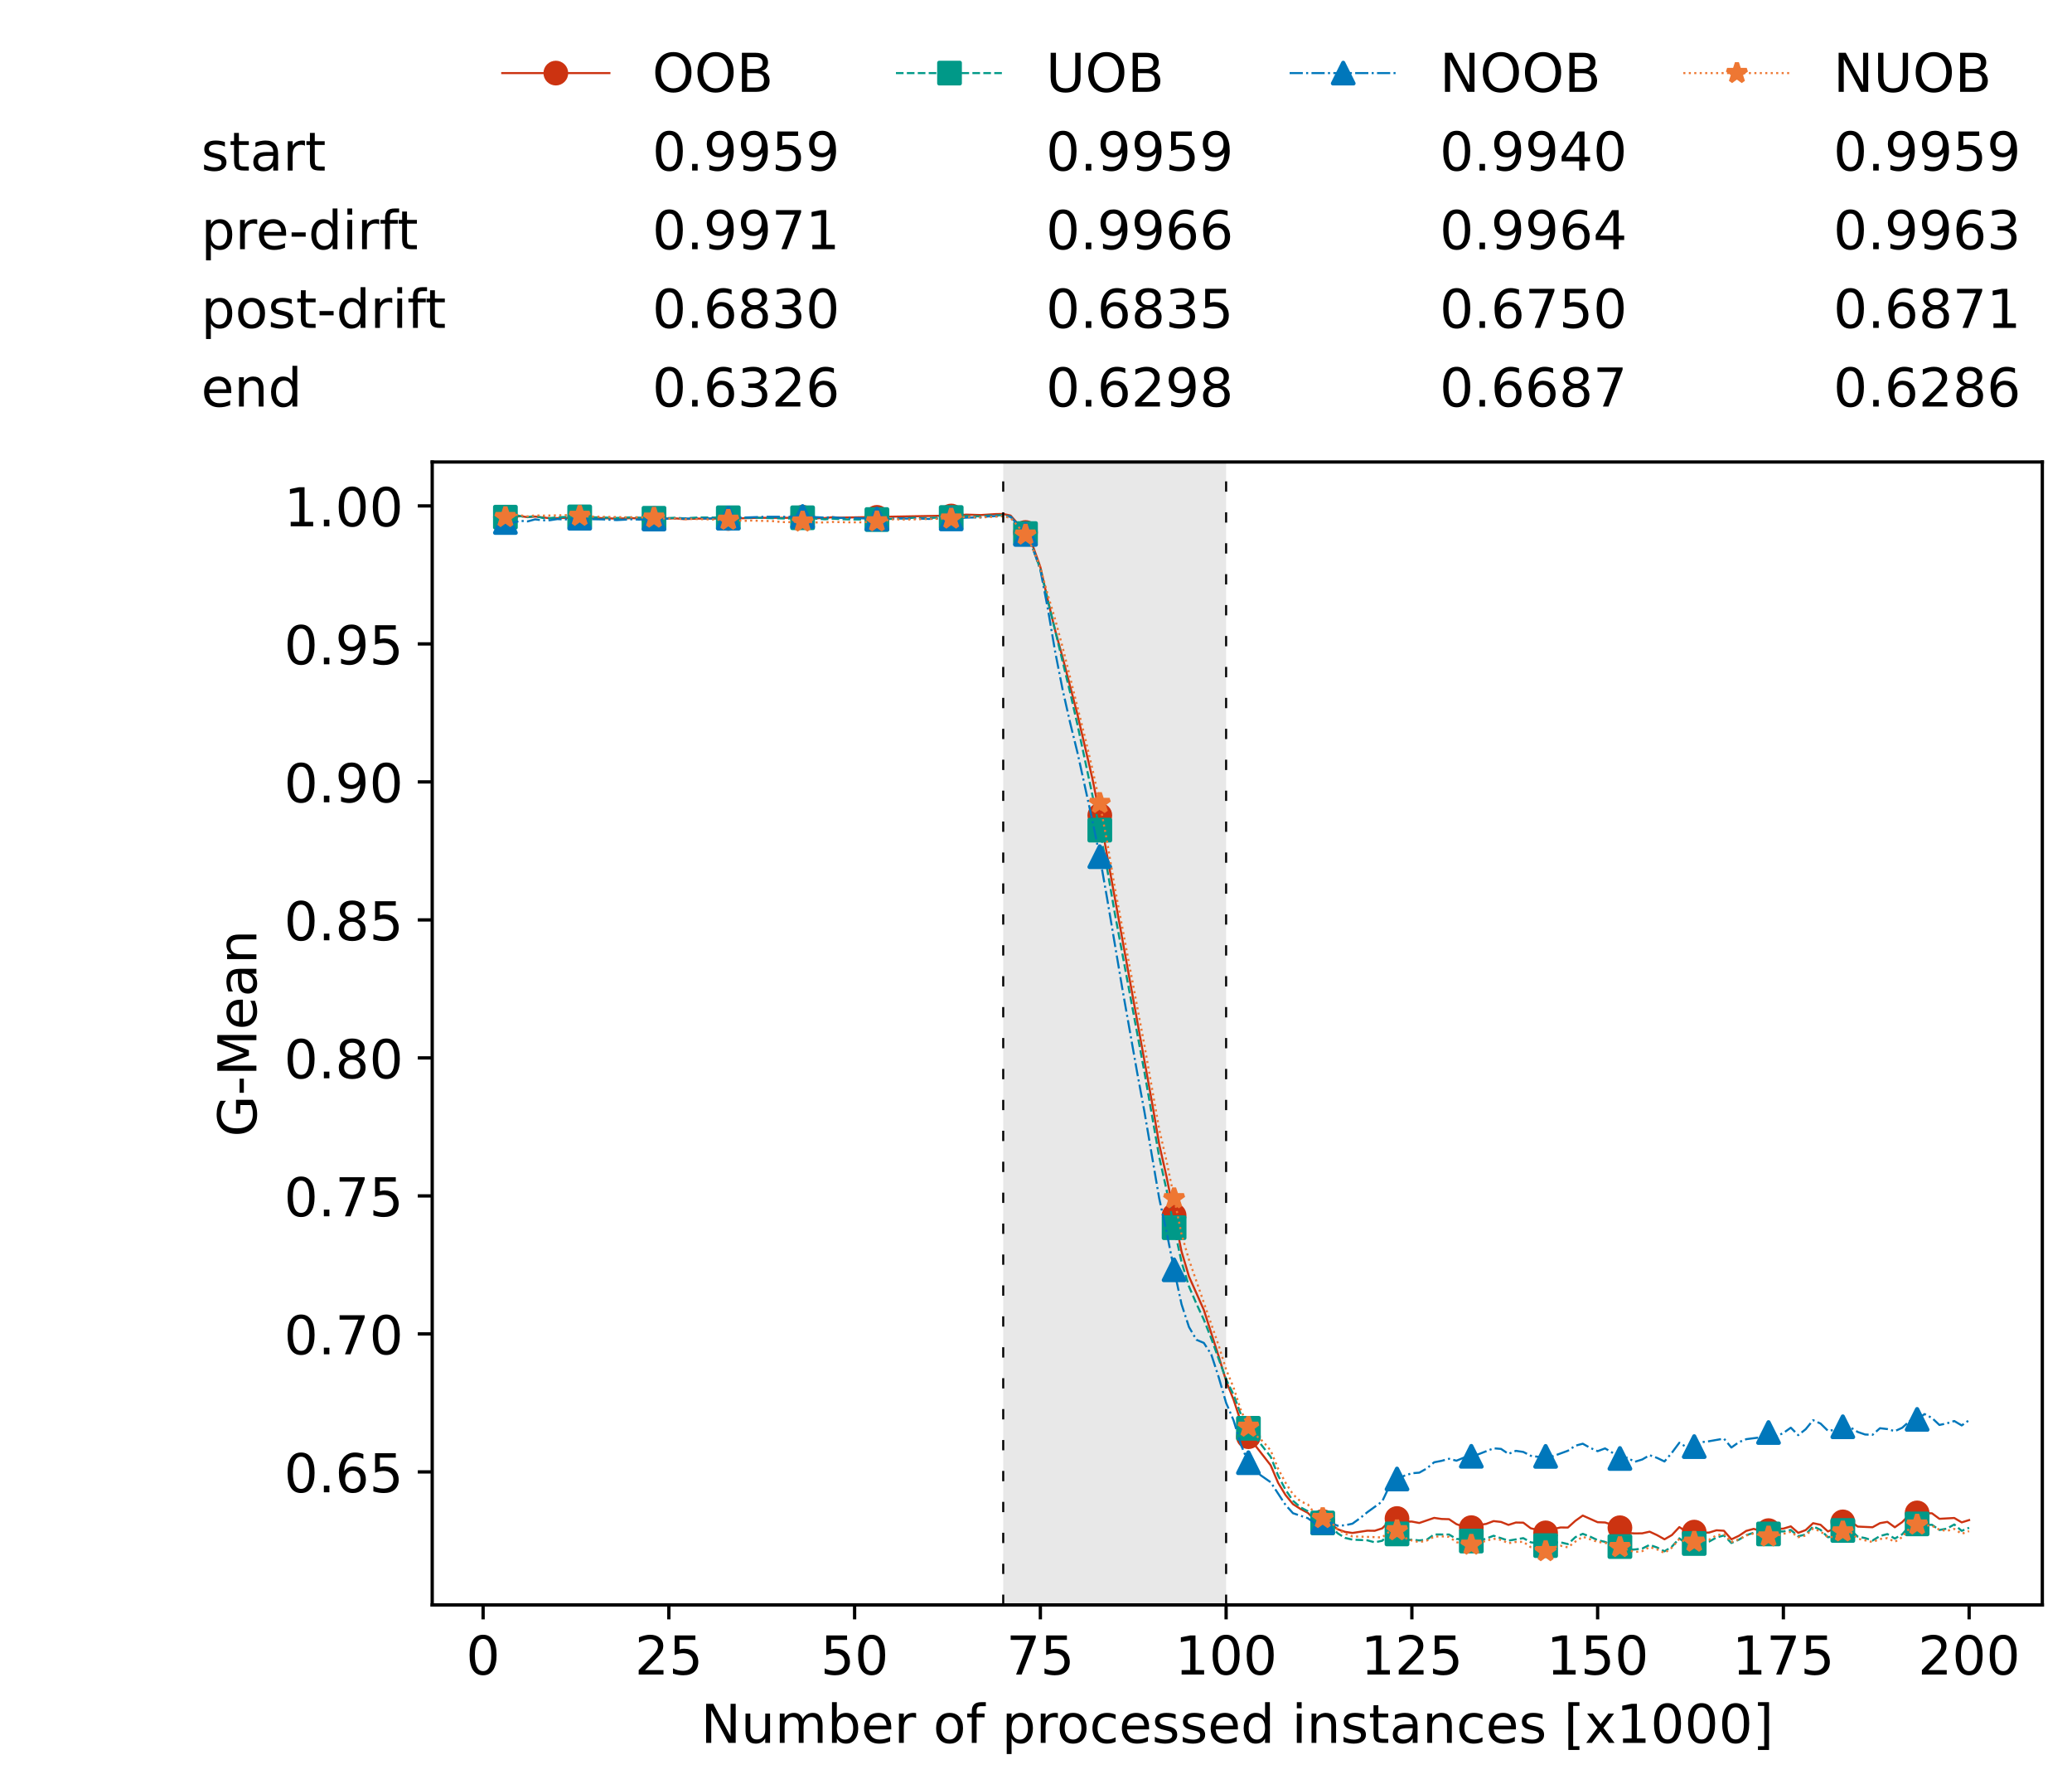 <?xml version="1.0" encoding="utf-8" standalone="no"?>
<!DOCTYPE svg PUBLIC "-//W3C//DTD SVG 1.1//EN"
  "http://www.w3.org/Graphics/SVG/1.1/DTD/svg11.dtd">
<!-- Created with matplotlib (https://matplotlib.org/) -->
<svg height="432.615pt" version="1.1" viewBox="0 0 502.65 432.615" width="502.65pt" xmlns="http://www.w3.org/2000/svg" xmlns:xlink="http://www.w3.org/1999/xlink">
 <defs>
  <style type="text/css">*{stroke-linecap:butt;stroke-linejoin:round;}</style>
 </defs>
 <g id="figure_1">
  <g id="patch_1">
   <path d="M 0 432.615 
L 502.65 432.615 
L 502.65 0 
L 0 0 
z
" style="fill:#ffffff;"/>
  </g>
  <g id="axes_1">
   <g id="patch_2">
    <path d="M 104.85 389.252 
L 495.45 389.252 
L 495.45 112.052 
L 104.85 112.052 
z
" style="fill:#ffffff;"/>
   </g>
   <g id="patch_3">
    <path clip-path="url(#p46a3e8080f)" d="M 297.446 389.252 
L 297.446 112.052 
L 243.372 112.052 
L 243.372 389.252 
z
" style="fill:#d3d3d3;opacity:0.5;"/>
   </g>
   <g id="matplotlib.axis_1">
    <g id="xtick_1">
     <g id="line2d_1">
      <defs>
       <path d="M 0 0 
L 0 3.5 
" id="m55f4db324f" style="stroke:#000000;stroke-width:0.8;"/>
      </defs>
      <g>
       <use style="stroke:#000000;stroke-width:0.8;" x="117.197" xlink:href="#m55f4db324f" y="389.252"/>
      </g>
     </g>
     <g id="text_1">
      <!-- 0 -->
      <g transform="translate(113.061 406.13)scale(0.13 -0.13)">
       <defs>
        <path d="M 31.781 66.406 
Q 24.172 66.406 20.328 58.906 
Q 16.5 51.422 16.5 36.375 
Q 16.5 21.391 20.328 13.891 
Q 24.172 6.391 31.781 6.391 
Q 39.453 6.391 43.281 13.891 
Q 47.125 21.391 47.125 36.375 
Q 47.125 51.422 43.281 58.906 
Q 39.453 66.406 31.781 66.406 
z
M 31.781 74.219 
Q 44.047 74.219 50.516 64.516 
Q 56.984 54.828 56.984 36.375 
Q 56.984 17.969 50.516 8.266 
Q 44.047 -1.422 31.781 -1.422 
Q 19.531 -1.422 13.062 8.266 
Q 6.594 17.969 6.594 36.375 
Q 6.594 54.828 13.062 64.516 
Q 19.531 74.219 31.781 74.219 
z
" id="DejaVuSans-48"/>
       </defs>
       <use xlink:href="#DejaVuSans-48"/>
      </g>
     </g>
    </g>
    <g id="xtick_2">
     <g id="line2d_2">
      <g>
       <use style="stroke:#000000;stroke-width:0.8;" x="162.259" xlink:href="#m55f4db324f" y="389.252"/>
      </g>
     </g>
     <g id="text_2">
      <!-- 25 -->
      <g transform="translate(153.988 406.13)scale(0.13 -0.13)">
       <defs>
        <path d="M 19.188 8.297 
L 53.609 8.297 
L 53.609 0 
L 7.328 0 
L 7.328 8.297 
Q 12.938 14.109 22.625 23.891 
Q 32.328 33.688 34.812 36.531 
Q 39.547 41.844 41.422 45.531 
Q 43.312 49.219 43.312 52.781 
Q 43.312 58.594 39.234 62.25 
Q 35.156 65.922 28.609 65.922 
Q 23.969 65.922 18.812 64.312 
Q 13.672 62.703 7.812 59.422 
L 7.812 69.391 
Q 13.766 71.781 18.938 73 
Q 24.125 74.219 28.422 74.219 
Q 39.75 74.219 46.484 68.547 
Q 53.219 62.891 53.219 53.422 
Q 53.219 48.922 51.531 44.891 
Q 49.859 40.875 45.406 35.406 
Q 44.188 33.984 37.641 27.219 
Q 31.109 20.453 19.188 8.297 
z
" id="DejaVuSans-50"/>
        <path d="M 10.797 72.906 
L 49.516 72.906 
L 49.516 64.594 
L 19.828 64.594 
L 19.828 46.734 
Q 21.969 47.469 24.109 47.828 
Q 26.266 48.188 28.422 48.188 
Q 40.625 48.188 47.75 41.5 
Q 54.891 34.812 54.891 23.391 
Q 54.891 11.625 47.562 5.094 
Q 40.234 -1.422 26.906 -1.422 
Q 22.312 -1.422 17.547 -0.641 
Q 12.797 0.141 7.719 1.703 
L 7.719 11.625 
Q 12.109 9.234 16.797 8.062 
Q 21.484 6.891 26.703 6.891 
Q 35.156 6.891 40.078 11.328 
Q 45.016 15.766 45.016 23.391 
Q 45.016 31 40.078 35.438 
Q 35.156 39.891 26.703 39.891 
Q 22.75 39.891 18.812 39.016 
Q 14.891 38.141 10.797 36.281 
z
" id="DejaVuSans-53"/>
       </defs>
       <use xlink:href="#DejaVuSans-50"/>
       <use x="63.623" xlink:href="#DejaVuSans-53"/>
      </g>
     </g>
    </g>
    <g id="xtick_3">
     <g id="line2d_3">
      <g>
       <use style="stroke:#000000;stroke-width:0.8;" x="207.322" xlink:href="#m55f4db324f" y="389.252"/>
      </g>
     </g>
     <g id="text_3">
      <!-- 50 -->
      <g transform="translate(199.05 406.13)scale(0.13 -0.13)">
       <use xlink:href="#DejaVuSans-53"/>
       <use x="63.623" xlink:href="#DejaVuSans-48"/>
      </g>
     </g>
    </g>
    <g id="xtick_4">
     <g id="line2d_4">
      <g>
       <use style="stroke:#000000;stroke-width:0.8;" x="252.384" xlink:href="#m55f4db324f" y="389.252"/>
      </g>
     </g>
     <g id="text_4">
      <!-- 75 -->
      <g transform="translate(244.113 406.13)scale(0.13 -0.13)">
       <defs>
        <path d="M 8.203 72.906 
L 55.078 72.906 
L 55.078 68.703 
L 28.609 0 
L 18.312 0 
L 43.219 64.594 
L 8.203 64.594 
z
" id="DejaVuSans-55"/>
       </defs>
       <use xlink:href="#DejaVuSans-55"/>
       <use x="63.623" xlink:href="#DejaVuSans-53"/>
      </g>
     </g>
    </g>
    <g id="xtick_5">
     <g id="line2d_5">
      <g>
       <use style="stroke:#000000;stroke-width:0.8;" x="297.446" xlink:href="#m55f4db324f" y="389.252"/>
      </g>
     </g>
     <g id="text_5">
      <!-- 100 -->
      <g transform="translate(285.039 406.13)scale(0.13 -0.13)">
       <defs>
        <path d="M 12.406 8.297 
L 28.516 8.297 
L 28.516 63.922 
L 10.984 60.406 
L 10.984 69.391 
L 28.422 72.906 
L 38.281 72.906 
L 38.281 8.297 
L 54.391 8.297 
L 54.391 0 
L 12.406 0 
z
" id="DejaVuSans-49"/>
       </defs>
       <use xlink:href="#DejaVuSans-49"/>
       <use x="63.623" xlink:href="#DejaVuSans-48"/>
       <use x="127.246" xlink:href="#DejaVuSans-48"/>
      </g>
     </g>
    </g>
    <g id="xtick_6">
     <g id="line2d_6">
      <g>
       <use style="stroke:#000000;stroke-width:0.8;" x="342.509" xlink:href="#m55f4db324f" y="389.252"/>
      </g>
     </g>
     <g id="text_6">
      <!-- 125 -->
      <g transform="translate(330.102 406.13)scale(0.13 -0.13)">
       <use xlink:href="#DejaVuSans-49"/>
       <use x="63.623" xlink:href="#DejaVuSans-50"/>
       <use x="127.246" xlink:href="#DejaVuSans-53"/>
      </g>
     </g>
    </g>
    <g id="xtick_7">
     <g id="line2d_7">
      <g>
       <use style="stroke:#000000;stroke-width:0.8;" x="387.571" xlink:href="#m55f4db324f" y="389.252"/>
      </g>
     </g>
     <g id="text_7">
      <!-- 150 -->
      <g transform="translate(375.164 406.13)scale(0.13 -0.13)">
       <use xlink:href="#DejaVuSans-49"/>
       <use x="63.623" xlink:href="#DejaVuSans-53"/>
       <use x="127.246" xlink:href="#DejaVuSans-48"/>
      </g>
     </g>
    </g>
    <g id="xtick_8">
     <g id="line2d_8">
      <g>
       <use style="stroke:#000000;stroke-width:0.8;" x="432.633" xlink:href="#m55f4db324f" y="389.252"/>
      </g>
     </g>
     <g id="text_8">
      <!-- 175 -->
      <g transform="translate(420.226 406.13)scale(0.13 -0.13)">
       <use xlink:href="#DejaVuSans-49"/>
       <use x="63.623" xlink:href="#DejaVuSans-55"/>
       <use x="127.246" xlink:href="#DejaVuSans-53"/>
      </g>
     </g>
    </g>
    <g id="xtick_9">
     <g id="line2d_9">
      <g>
       <use style="stroke:#000000;stroke-width:0.8;" x="477.695" xlink:href="#m55f4db324f" y="389.252"/>
      </g>
     </g>
     <g id="text_9">
      <!-- 200 -->
      <g transform="translate(465.289 406.13)scale(0.13 -0.13)">
       <use xlink:href="#DejaVuSans-50"/>
       <use x="63.623" xlink:href="#DejaVuSans-48"/>
       <use x="127.246" xlink:href="#DejaVuSans-48"/>
      </g>
     </g>
    </g>
    <g id="text_10">
     <!-- Number of processed instances [x1000] -->
     <g transform="translate(170.025 422.711)scale(0.13 -0.13)">
      <defs>
       <path d="M 9.812 72.906 
L 23.094 72.906 
L 55.422 11.922 
L 55.422 72.906 
L 64.984 72.906 
L 64.984 0 
L 51.703 0 
L 19.391 60.984 
L 19.391 0 
L 9.812 0 
z
" id="DejaVuSans-78"/>
       <path d="M 8.5 21.578 
L 8.5 54.688 
L 17.484 54.688 
L 17.484 21.922 
Q 17.484 14.156 20.5 10.266 
Q 23.531 6.391 29.594 6.391 
Q 36.859 6.391 41.078 11.031 
Q 45.312 15.672 45.312 23.688 
L 45.312 54.688 
L 54.297 54.688 
L 54.297 0 
L 45.312 0 
L 45.312 8.406 
Q 42.047 3.422 37.719 1 
Q 33.406 -1.422 27.688 -1.422 
Q 18.266 -1.422 13.375 4.438 
Q 8.5 10.297 8.5 21.578 
z
M 31.109 56 
z
" id="DejaVuSans-117"/>
       <path d="M 52 44.188 
Q 55.375 50.25 60.062 53.125 
Q 64.75 56 71.094 56 
Q 79.641 56 84.281 50.016 
Q 88.922 44.047 88.922 33.016 
L 88.922 0 
L 79.891 0 
L 79.891 32.719 
Q 79.891 40.578 77.094 44.375 
Q 74.312 48.188 68.609 48.188 
Q 61.625 48.188 57.562 43.547 
Q 53.516 38.922 53.516 30.906 
L 53.516 0 
L 44.484 0 
L 44.484 32.719 
Q 44.484 40.625 41.703 44.406 
Q 38.922 48.188 33.109 48.188 
Q 26.219 48.188 22.156 43.531 
Q 18.109 38.875 18.109 30.906 
L 18.109 0 
L 9.078 0 
L 9.078 54.688 
L 18.109 54.688 
L 18.109 46.188 
Q 21.188 51.219 25.484 53.609 
Q 29.781 56 35.688 56 
Q 41.656 56 45.828 52.969 
Q 50 49.953 52 44.188 
z
" id="DejaVuSans-109"/>
       <path d="M 48.688 27.297 
Q 48.688 37.203 44.609 42.844 
Q 40.531 48.484 33.406 48.484 
Q 26.266 48.484 22.188 42.844 
Q 18.109 37.203 18.109 27.297 
Q 18.109 17.391 22.188 11.75 
Q 26.266 6.109 33.406 6.109 
Q 40.531 6.109 44.609 11.75 
Q 48.688 17.391 48.688 27.297 
z
M 18.109 46.391 
Q 20.953 51.266 25.266 53.625 
Q 29.594 56 35.594 56 
Q 45.562 56 51.781 48.094 
Q 58.016 40.188 58.016 27.297 
Q 58.016 14.406 51.781 6.484 
Q 45.562 -1.422 35.594 -1.422 
Q 29.594 -1.422 25.266 0.953 
Q 20.953 3.328 18.109 8.203 
L 18.109 0 
L 9.078 0 
L 9.078 75.984 
L 18.109 75.984 
z
" id="DejaVuSans-98"/>
       <path d="M 56.203 29.594 
L 56.203 25.203 
L 14.891 25.203 
Q 15.484 15.922 20.484 11.062 
Q 25.484 6.203 34.422 6.203 
Q 39.594 6.203 44.453 7.469 
Q 49.312 8.734 54.109 11.281 
L 54.109 2.781 
Q 49.266 0.734 44.188 -0.344 
Q 39.109 -1.422 33.891 -1.422 
Q 20.797 -1.422 13.156 6.188 
Q 5.516 13.812 5.516 26.812 
Q 5.516 40.234 12.766 48.109 
Q 20.016 56 32.328 56 
Q 43.359 56 49.781 48.891 
Q 56.203 41.797 56.203 29.594 
z
M 47.219 32.234 
Q 47.125 39.594 43.094 43.984 
Q 39.062 48.391 32.422 48.391 
Q 24.906 48.391 20.391 44.141 
Q 15.875 39.891 15.188 32.172 
z
" id="DejaVuSans-101"/>
       <path d="M 41.109 46.297 
Q 39.594 47.172 37.812 47.578 
Q 36.031 48 33.891 48 
Q 26.266 48 22.188 43.047 
Q 18.109 38.094 18.109 28.812 
L 18.109 0 
L 9.078 0 
L 9.078 54.688 
L 18.109 54.688 
L 18.109 46.188 
Q 20.953 51.172 25.484 53.578 
Q 30.031 56 36.531 56 
Q 37.453 56 38.578 55.875 
Q 39.703 55.766 41.062 55.516 
z
" id="DejaVuSans-114"/>
       <path id="DejaVuSans-32"/>
       <path d="M 30.609 48.391 
Q 23.391 48.391 19.188 42.75 
Q 14.984 37.109 14.984 27.297 
Q 14.984 17.484 19.156 11.844 
Q 23.344 6.203 30.609 6.203 
Q 37.797 6.203 41.984 11.859 
Q 46.188 17.531 46.188 27.297 
Q 46.188 37.016 41.984 42.703 
Q 37.797 48.391 30.609 48.391 
z
M 30.609 56 
Q 42.328 56 49.016 48.375 
Q 55.719 40.766 55.719 27.297 
Q 55.719 13.875 49.016 6.219 
Q 42.328 -1.422 30.609 -1.422 
Q 18.844 -1.422 12.172 6.219 
Q 5.516 13.875 5.516 27.297 
Q 5.516 40.766 12.172 48.375 
Q 18.844 56 30.609 56 
z
" id="DejaVuSans-111"/>
       <path d="M 37.109 75.984 
L 37.109 68.5 
L 28.516 68.5 
Q 23.688 68.5 21.797 66.547 
Q 19.922 64.594 19.922 59.516 
L 19.922 54.688 
L 34.719 54.688 
L 34.719 47.703 
L 19.922 47.703 
L 19.922 0 
L 10.891 0 
L 10.891 47.703 
L 2.297 47.703 
L 2.297 54.688 
L 10.891 54.688 
L 10.891 58.5 
Q 10.891 67.625 15.141 71.797 
Q 19.391 75.984 28.609 75.984 
z
" id="DejaVuSans-102"/>
       <path d="M 18.109 8.203 
L 18.109 -20.797 
L 9.078 -20.797 
L 9.078 54.688 
L 18.109 54.688 
L 18.109 46.391 
Q 20.953 51.266 25.266 53.625 
Q 29.594 56 35.594 56 
Q 45.562 56 51.781 48.094 
Q 58.016 40.188 58.016 27.297 
Q 58.016 14.406 51.781 6.484 
Q 45.562 -1.422 35.594 -1.422 
Q 29.594 -1.422 25.266 0.953 
Q 20.953 3.328 18.109 8.203 
z
M 48.688 27.297 
Q 48.688 37.203 44.609 42.844 
Q 40.531 48.484 33.406 48.484 
Q 26.266 48.484 22.188 42.844 
Q 18.109 37.203 18.109 27.297 
Q 18.109 17.391 22.188 11.75 
Q 26.266 6.109 33.406 6.109 
Q 40.531 6.109 44.609 11.75 
Q 48.688 17.391 48.688 27.297 
z
" id="DejaVuSans-112"/>
       <path d="M 48.781 52.594 
L 48.781 44.188 
Q 44.969 46.297 41.141 47.344 
Q 37.312 48.391 33.406 48.391 
Q 24.656 48.391 19.812 42.844 
Q 14.984 37.312 14.984 27.297 
Q 14.984 17.281 19.812 11.734 
Q 24.656 6.203 33.406 6.203 
Q 37.312 6.203 41.141 7.25 
Q 44.969 8.297 48.781 10.406 
L 48.781 2.094 
Q 45.016 0.344 40.984 -0.531 
Q 36.969 -1.422 32.422 -1.422 
Q 20.062 -1.422 12.781 6.344 
Q 5.516 14.109 5.516 27.297 
Q 5.516 40.672 12.859 48.328 
Q 20.219 56 33.016 56 
Q 37.156 56 41.109 55.141 
Q 45.062 54.297 48.781 52.594 
z
" id="DejaVuSans-99"/>
       <path d="M 44.281 53.078 
L 44.281 44.578 
Q 40.484 46.531 36.375 47.5 
Q 32.281 48.484 27.875 48.484 
Q 21.188 48.484 17.844 46.438 
Q 14.5 44.391 14.5 40.281 
Q 14.5 37.156 16.891 35.375 
Q 19.281 33.594 26.516 31.984 
L 29.594 31.297 
Q 39.156 29.25 43.188 25.516 
Q 47.219 21.781 47.219 15.094 
Q 47.219 7.469 41.188 3.016 
Q 35.156 -1.422 24.609 -1.422 
Q 20.219 -1.422 15.453 -0.562 
Q 10.688 0.297 5.422 2 
L 5.422 11.281 
Q 10.406 8.688 15.234 7.391 
Q 20.062 6.109 24.812 6.109 
Q 31.156 6.109 34.562 8.281 
Q 37.984 10.453 37.984 14.406 
Q 37.984 18.062 35.516 20.016 
Q 33.062 21.969 24.703 23.781 
L 21.578 24.516 
Q 13.234 26.266 9.516 29.906 
Q 5.812 33.547 5.812 39.891 
Q 5.812 47.609 11.281 51.797 
Q 16.75 56 26.812 56 
Q 31.781 56 36.172 55.266 
Q 40.578 54.547 44.281 53.078 
z
" id="DejaVuSans-115"/>
       <path d="M 45.406 46.391 
L 45.406 75.984 
L 54.391 75.984 
L 54.391 0 
L 45.406 0 
L 45.406 8.203 
Q 42.578 3.328 38.25 0.953 
Q 33.938 -1.422 27.875 -1.422 
Q 17.969 -1.422 11.734 6.484 
Q 5.516 14.406 5.516 27.297 
Q 5.516 40.188 11.734 48.094 
Q 17.969 56 27.875 56 
Q 33.938 56 38.25 53.625 
Q 42.578 51.266 45.406 46.391 
z
M 14.797 27.297 
Q 14.797 17.391 18.875 11.75 
Q 22.953 6.109 30.078 6.109 
Q 37.203 6.109 41.297 11.75 
Q 45.406 17.391 45.406 27.297 
Q 45.406 37.203 41.297 42.844 
Q 37.203 48.484 30.078 48.484 
Q 22.953 48.484 18.875 42.844 
Q 14.797 37.203 14.797 27.297 
z
" id="DejaVuSans-100"/>
       <path d="M 9.422 54.688 
L 18.406 54.688 
L 18.406 0 
L 9.422 0 
z
M 9.422 75.984 
L 18.406 75.984 
L 18.406 64.594 
L 9.422 64.594 
z
" id="DejaVuSans-105"/>
       <path d="M 54.891 33.016 
L 54.891 0 
L 45.906 0 
L 45.906 32.719 
Q 45.906 40.484 42.875 44.328 
Q 39.844 48.188 33.797 48.188 
Q 26.516 48.188 22.312 43.547 
Q 18.109 38.922 18.109 30.906 
L 18.109 0 
L 9.078 0 
L 9.078 54.688 
L 18.109 54.688 
L 18.109 46.188 
Q 21.344 51.125 25.703 53.562 
Q 30.078 56 35.797 56 
Q 45.219 56 50.047 50.172 
Q 54.891 44.344 54.891 33.016 
z
" id="DejaVuSans-110"/>
       <path d="M 18.312 70.219 
L 18.312 54.688 
L 36.812 54.688 
L 36.812 47.703 
L 18.312 47.703 
L 18.312 18.016 
Q 18.312 11.328 20.141 9.422 
Q 21.969 7.516 27.594 7.516 
L 36.812 7.516 
L 36.812 0 
L 27.594 0 
Q 17.188 0 13.234 3.875 
Q 9.281 7.766 9.281 18.016 
L 9.281 47.703 
L 2.688 47.703 
L 2.688 54.688 
L 9.281 54.688 
L 9.281 70.219 
z
" id="DejaVuSans-116"/>
       <path d="M 34.281 27.484 
Q 23.391 27.484 19.188 25 
Q 14.984 22.516 14.984 16.5 
Q 14.984 11.719 18.141 8.906 
Q 21.297 6.109 26.703 6.109 
Q 34.188 6.109 38.703 11.406 
Q 43.219 16.703 43.219 25.484 
L 43.219 27.484 
z
M 52.203 31.203 
L 52.203 0 
L 43.219 0 
L 43.219 8.297 
Q 40.141 3.328 35.547 0.953 
Q 30.953 -1.422 24.312 -1.422 
Q 15.922 -1.422 10.953 3.297 
Q 6 8.016 6 15.922 
Q 6 25.141 12.172 29.828 
Q 18.359 34.516 30.609 34.516 
L 43.219 34.516 
L 43.219 35.406 
Q 43.219 41.609 39.141 45 
Q 35.062 48.391 27.688 48.391 
Q 23 48.391 18.547 47.266 
Q 14.109 46.141 10.016 43.891 
L 10.016 52.203 
Q 14.938 54.109 19.578 55.047 
Q 24.219 56 28.609 56 
Q 40.484 56 46.344 49.844 
Q 52.203 43.703 52.203 31.203 
z
" id="DejaVuSans-97"/>
       <path d="M 8.594 75.984 
L 29.297 75.984 
L 29.297 69 
L 17.578 69 
L 17.578 -6.203 
L 29.297 -6.203 
L 29.297 -13.188 
L 8.594 -13.188 
z
" id="DejaVuSans-91"/>
       <path d="M 54.891 54.688 
L 35.109 28.078 
L 55.906 0 
L 45.312 0 
L 29.391 21.484 
L 13.484 0 
L 2.875 0 
L 24.125 28.609 
L 4.688 54.688 
L 15.281 54.688 
L 29.781 35.203 
L 44.281 54.688 
z
" id="DejaVuSans-120"/>
       <path d="M 30.422 75.984 
L 30.422 -13.188 
L 9.719 -13.188 
L 9.719 -6.203 
L 21.391 -6.203 
L 21.391 69 
L 9.719 69 
L 9.719 75.984 
z
" id="DejaVuSans-93"/>
      </defs>
      <use xlink:href="#DejaVuSans-78"/>
      <use x="74.805" xlink:href="#DejaVuSans-117"/>
      <use x="138.184" xlink:href="#DejaVuSans-109"/>
      <use x="235.596" xlink:href="#DejaVuSans-98"/>
      <use x="299.072" xlink:href="#DejaVuSans-101"/>
      <use x="360.596" xlink:href="#DejaVuSans-114"/>
      <use x="401.709" xlink:href="#DejaVuSans-32"/>
      <use x="433.496" xlink:href="#DejaVuSans-111"/>
      <use x="494.678" xlink:href="#DejaVuSans-102"/>
      <use x="529.883" xlink:href="#DejaVuSans-32"/>
      <use x="561.67" xlink:href="#DejaVuSans-112"/>
      <use x="625.146" xlink:href="#DejaVuSans-114"/>
      <use x="664.01" xlink:href="#DejaVuSans-111"/>
      <use x="725.191" xlink:href="#DejaVuSans-99"/>
      <use x="780.172" xlink:href="#DejaVuSans-101"/>
      <use x="841.695" xlink:href="#DejaVuSans-115"/>
      <use x="893.795" xlink:href="#DejaVuSans-115"/>
      <use x="945.895" xlink:href="#DejaVuSans-101"/>
      <use x="1007.418" xlink:href="#DejaVuSans-100"/>
      <use x="1070.895" xlink:href="#DejaVuSans-32"/>
      <use x="1102.682" xlink:href="#DejaVuSans-105"/>
      <use x="1130.465" xlink:href="#DejaVuSans-110"/>
      <use x="1193.844" xlink:href="#DejaVuSans-115"/>
      <use x="1245.943" xlink:href="#DejaVuSans-116"/>
      <use x="1285.152" xlink:href="#DejaVuSans-97"/>
      <use x="1346.432" xlink:href="#DejaVuSans-110"/>
      <use x="1409.811" xlink:href="#DejaVuSans-99"/>
      <use x="1464.791" xlink:href="#DejaVuSans-101"/>
      <use x="1526.314" xlink:href="#DejaVuSans-115"/>
      <use x="1578.414" xlink:href="#DejaVuSans-32"/>
      <use x="1610.201" xlink:href="#DejaVuSans-91"/>
      <use x="1649.215" xlink:href="#DejaVuSans-120"/>
      <use x="1708.395" xlink:href="#DejaVuSans-49"/>
      <use x="1772.018" xlink:href="#DejaVuSans-48"/>
      <use x="1835.641" xlink:href="#DejaVuSans-48"/>
      <use x="1899.264" xlink:href="#DejaVuSans-48"/>
      <use x="1962.887" xlink:href="#DejaVuSans-93"/>
     </g>
    </g>
   </g>
   <g id="matplotlib.axis_2">
    <g id="ytick_1">
     <g id="line2d_10">
      <defs>
       <path d="M 0 0 
L -3.5 0 
" id="m5c9e3b09d6" style="stroke:#000000;stroke-width:0.8;"/>
      </defs>
      <g>
       <use style="stroke:#000000;stroke-width:0.8;" x="104.85" xlink:href="#m5c9e3b09d6" y="356.992"/>
      </g>
     </g>
     <g id="text_11">
      <!-- 0.65 -->
      <g transform="translate(68.905 361.931)scale(0.13 -0.13)">
       <defs>
        <path d="M 10.688 12.406 
L 21 12.406 
L 21 0 
L 10.688 0 
z
" id="DejaVuSans-46"/>
        <path d="M 33.016 40.375 
Q 26.375 40.375 22.484 35.828 
Q 18.609 31.297 18.609 23.391 
Q 18.609 15.531 22.484 10.953 
Q 26.375 6.391 33.016 6.391 
Q 39.656 6.391 43.531 10.953 
Q 47.406 15.531 47.406 23.391 
Q 47.406 31.297 43.531 35.828 
Q 39.656 40.375 33.016 40.375 
z
M 52.594 71.297 
L 52.594 62.312 
Q 48.875 64.062 45.094 64.984 
Q 41.312 65.922 37.594 65.922 
Q 27.828 65.922 22.672 59.328 
Q 17.531 52.734 16.797 39.406 
Q 19.672 43.656 24.016 45.922 
Q 28.375 48.188 33.594 48.188 
Q 44.578 48.188 50.953 41.516 
Q 57.328 34.859 57.328 23.391 
Q 57.328 12.156 50.688 5.359 
Q 44.047 -1.422 33.016 -1.422 
Q 20.359 -1.422 13.672 8.266 
Q 6.984 17.969 6.984 36.375 
Q 6.984 53.656 15.188 63.938 
Q 23.391 74.219 37.203 74.219 
Q 40.922 74.219 44.703 73.484 
Q 48.484 72.75 52.594 71.297 
z
" id="DejaVuSans-54"/>
       </defs>
       <use xlink:href="#DejaVuSans-48"/>
       <use x="63.623" xlink:href="#DejaVuSans-46"/>
       <use x="95.41" xlink:href="#DejaVuSans-54"/>
       <use x="159.033" xlink:href="#DejaVuSans-53"/>
      </g>
     </g>
    </g>
    <g id="ytick_2">
     <g id="line2d_11">
      <g>
       <use style="stroke:#000000;stroke-width:0.8;" x="104.85" xlink:href="#m5c9e3b09d6" y="323.522"/>
      </g>
     </g>
     <g id="text_12">
      <!-- 0.70 -->
      <g transform="translate(68.905 328.461)scale(0.13 -0.13)">
       <use xlink:href="#DejaVuSans-48"/>
       <use x="63.623" xlink:href="#DejaVuSans-46"/>
       <use x="95.41" xlink:href="#DejaVuSans-55"/>
       <use x="159.033" xlink:href="#DejaVuSans-48"/>
      </g>
     </g>
    </g>
    <g id="ytick_3">
     <g id="line2d_12">
      <g>
       <use style="stroke:#000000;stroke-width:0.8;" x="104.85" xlink:href="#m5c9e3b09d6" y="290.052"/>
      </g>
     </g>
     <g id="text_13">
      <!-- 0.75 -->
      <g transform="translate(68.905 294.991)scale(0.13 -0.13)">
       <use xlink:href="#DejaVuSans-48"/>
       <use x="63.623" xlink:href="#DejaVuSans-46"/>
       <use x="95.41" xlink:href="#DejaVuSans-55"/>
       <use x="159.033" xlink:href="#DejaVuSans-53"/>
      </g>
     </g>
    </g>
    <g id="ytick_4">
     <g id="line2d_13">
      <g>
       <use style="stroke:#000000;stroke-width:0.8;" x="104.85" xlink:href="#m5c9e3b09d6" y="256.582"/>
      </g>
     </g>
     <g id="text_14">
      <!-- 0.80 -->
      <g transform="translate(68.905 261.521)scale(0.13 -0.13)">
       <defs>
        <path d="M 31.781 34.625 
Q 24.75 34.625 20.719 30.859 
Q 16.703 27.094 16.703 20.516 
Q 16.703 13.922 20.719 10.156 
Q 24.75 6.391 31.781 6.391 
Q 38.812 6.391 42.859 10.172 
Q 46.922 13.969 46.922 20.516 
Q 46.922 27.094 42.891 30.859 
Q 38.875 34.625 31.781 34.625 
z
M 21.922 38.812 
Q 15.578 40.375 12.031 44.719 
Q 8.5 49.078 8.5 55.328 
Q 8.5 64.062 14.719 69.141 
Q 20.953 74.219 31.781 74.219 
Q 42.672 74.219 48.875 69.141 
Q 55.078 64.062 55.078 55.328 
Q 55.078 49.078 51.531 44.719 
Q 48 40.375 41.703 38.812 
Q 48.828 37.156 52.797 32.312 
Q 56.781 27.484 56.781 20.516 
Q 56.781 9.906 50.312 4.234 
Q 43.844 -1.422 31.781 -1.422 
Q 19.734 -1.422 13.25 4.234 
Q 6.781 9.906 6.781 20.516 
Q 6.781 27.484 10.781 32.312 
Q 14.797 37.156 21.922 38.812 
z
M 18.312 54.391 
Q 18.312 48.734 21.844 45.562 
Q 25.391 42.391 31.781 42.391 
Q 38.141 42.391 41.719 45.562 
Q 45.312 48.734 45.312 54.391 
Q 45.312 60.062 41.719 63.234 
Q 38.141 66.406 31.781 66.406 
Q 25.391 66.406 21.844 63.234 
Q 18.312 60.062 18.312 54.391 
z
" id="DejaVuSans-56"/>
       </defs>
       <use xlink:href="#DejaVuSans-48"/>
       <use x="63.623" xlink:href="#DejaVuSans-46"/>
       <use x="95.41" xlink:href="#DejaVuSans-56"/>
       <use x="159.033" xlink:href="#DejaVuSans-48"/>
      </g>
     </g>
    </g>
    <g id="ytick_5">
     <g id="line2d_14">
      <g>
       <use style="stroke:#000000;stroke-width:0.8;" x="104.85" xlink:href="#m5c9e3b09d6" y="223.112"/>
      </g>
     </g>
     <g id="text_15">
      <!-- 0.85 -->
      <g transform="translate(68.905 228.051)scale(0.13 -0.13)">
       <use xlink:href="#DejaVuSans-48"/>
       <use x="63.623" xlink:href="#DejaVuSans-46"/>
       <use x="95.41" xlink:href="#DejaVuSans-56"/>
       <use x="159.033" xlink:href="#DejaVuSans-53"/>
      </g>
     </g>
    </g>
    <g id="ytick_6">
     <g id="line2d_15">
      <g>
       <use style="stroke:#000000;stroke-width:0.8;" x="104.85" xlink:href="#m5c9e3b09d6" y="189.642"/>
      </g>
     </g>
     <g id="text_16">
      <!-- 0.90 -->
      <g transform="translate(68.905 194.581)scale(0.13 -0.13)">
       <defs>
        <path d="M 10.984 1.516 
L 10.984 10.5 
Q 14.703 8.734 18.5 7.812 
Q 22.312 6.891 25.984 6.891 
Q 35.75 6.891 40.891 13.453 
Q 46.047 20.016 46.781 33.406 
Q 43.953 29.203 39.594 26.953 
Q 35.25 24.703 29.984 24.703 
Q 19.047 24.703 12.672 31.312 
Q 6.297 37.938 6.297 49.422 
Q 6.297 60.641 12.938 67.422 
Q 19.578 74.219 30.609 74.219 
Q 43.266 74.219 49.922 64.516 
Q 56.594 54.828 56.594 36.375 
Q 56.594 19.141 48.406 8.859 
Q 40.234 -1.422 26.422 -1.422 
Q 22.703 -1.422 18.891 -0.688 
Q 15.094 0.047 10.984 1.516 
z
M 30.609 32.422 
Q 37.25 32.422 41.125 36.953 
Q 45.016 41.5 45.016 49.422 
Q 45.016 57.281 41.125 61.844 
Q 37.25 66.406 30.609 66.406 
Q 23.969 66.406 20.094 61.844 
Q 16.219 57.281 16.219 49.422 
Q 16.219 41.5 20.094 36.953 
Q 23.969 32.422 30.609 32.422 
z
" id="DejaVuSans-57"/>
       </defs>
       <use xlink:href="#DejaVuSans-48"/>
       <use x="63.623" xlink:href="#DejaVuSans-46"/>
       <use x="95.41" xlink:href="#DejaVuSans-57"/>
       <use x="159.033" xlink:href="#DejaVuSans-48"/>
      </g>
     </g>
    </g>
    <g id="ytick_7">
     <g id="line2d_16">
      <g>
       <use style="stroke:#000000;stroke-width:0.8;" x="104.85" xlink:href="#m5c9e3b09d6" y="156.172"/>
      </g>
     </g>
     <g id="text_17">
      <!-- 0.95 -->
      <g transform="translate(68.905 161.111)scale(0.13 -0.13)">
       <use xlink:href="#DejaVuSans-48"/>
       <use x="63.623" xlink:href="#DejaVuSans-46"/>
       <use x="95.41" xlink:href="#DejaVuSans-57"/>
       <use x="159.033" xlink:href="#DejaVuSans-53"/>
      </g>
     </g>
    </g>
    <g id="ytick_8">
     <g id="line2d_17">
      <g>
       <use style="stroke:#000000;stroke-width:0.8;" x="104.85" xlink:href="#m5c9e3b09d6" y="122.702"/>
      </g>
     </g>
     <g id="text_18">
      <!-- 1.00 -->
      <g transform="translate(68.905 127.641)scale(0.13 -0.13)">
       <use xlink:href="#DejaVuSans-49"/>
       <use x="63.623" xlink:href="#DejaVuSans-46"/>
       <use x="95.41" xlink:href="#DejaVuSans-48"/>
       <use x="159.033" xlink:href="#DejaVuSans-48"/>
      </g>
     </g>
    </g>
    <g id="text_19">
     <!-- G-Mean -->
     <g transform="translate(62.201 275.744)rotate(-90)scale(0.13 -0.13)">
      <defs>
       <path d="M 59.516 10.406 
L 59.516 29.984 
L 43.406 29.984 
L 43.406 38.094 
L 69.281 38.094 
L 69.281 6.781 
Q 63.578 2.734 56.688 0.656 
Q 49.812 -1.422 42 -1.422 
Q 24.906 -1.422 15.25 8.562 
Q 5.609 18.562 5.609 36.375 
Q 5.609 54.25 15.25 64.234 
Q 24.906 74.219 42 74.219 
Q 49.125 74.219 55.547 72.453 
Q 61.969 70.703 67.391 67.281 
L 67.391 56.781 
Q 61.922 61.422 55.766 63.766 
Q 49.609 66.109 42.828 66.109 
Q 29.438 66.109 22.719 58.641 
Q 16.016 51.172 16.016 36.375 
Q 16.016 21.625 22.719 14.156 
Q 29.438 6.688 42.828 6.688 
Q 48.047 6.688 52.141 7.594 
Q 56.25 8.5 59.516 10.406 
z
" id="DejaVuSans-71"/>
       <path d="M 4.891 31.391 
L 31.203 31.391 
L 31.203 23.391 
L 4.891 23.391 
z
" id="DejaVuSans-45"/>
       <path d="M 9.812 72.906 
L 24.516 72.906 
L 43.109 23.297 
L 61.812 72.906 
L 76.516 72.906 
L 76.516 0 
L 66.891 0 
L 66.891 64.016 
L 48.094 14.016 
L 38.188 14.016 
L 19.391 64.016 
L 19.391 0 
L 9.812 0 
z
" id="DejaVuSans-77"/>
      </defs>
      <use xlink:href="#DejaVuSans-71"/>
      <use x="77.49" xlink:href="#DejaVuSans-45"/>
      <use x="113.574" xlink:href="#DejaVuSans-77"/>
      <use x="199.854" xlink:href="#DejaVuSans-101"/>
      <use x="261.377" xlink:href="#DejaVuSans-97"/>
      <use x="322.656" xlink:href="#DejaVuSans-110"/>
     </g>
    </g>
   </g>
   <g id="line2d_18"/>
   <g id="line2d_19"/>
   <g id="line2d_20"/>
   <g id="line2d_21"/>
   <g id="line2d_22"/>
   <g id="line2d_23">
    <path clip-path="url(#p46a3e8080f)" d="M 122.605 125.435 
L 124.407 125.429 
L 126.21 125.193 
L 128.012 125.435 
L 129.815 125.286 
L 133.419 125.689 
L 142.432 125.54 
L 149.642 125.787 
L 153.247 125.672 
L 156.852 125.777 
L 164.062 125.735 
L 165.864 125.906 
L 169.469 125.774 
L 173.074 125.778 
L 176.679 125.749 
L 180.284 125.691 
L 183.889 125.589 
L 191.099 125.585 
L 192.902 125.45 
L 196.507 125.484 
L 198.309 125.682 
L 200.112 125.649 
L 201.914 125.446 
L 203.717 125.544 
L 232.557 125.013 
L 234.359 124.816 
L 237.964 124.917 
L 241.569 124.685 
L 243.372 124.652 
L 245.174 125.043 
L 248.779 129.142 
L 250.581 132.475 
L 252.384 137.531 
L 254.186 145.549 
L 255.989 152.947 
L 257.791 159.475 
L 261.396 173.358 
L 265.001 188.807 
L 266.804 197.744 
L 279.421 267.102 
L 281.224 277.562 
L 283.026 285.553 
L 286.631 303.523 
L 288.434 309.598 
L 292.039 317.692 
L 295.644 328.947 
L 297.446 334.926 
L 299.249 339.454 
L 301.051 344.935 
L 302.854 348.45 
L 308.261 355.388 
L 310.064 359.639 
L 311.866 362.603 
L 313.669 364.803 
L 315.471 365.965 
L 317.274 366.919 
L 319.076 368.719 
L 320.879 369.023 
L 322.681 369.479 
L 324.484 370.897 
L 326.286 371.524 
L 328.089 371.794 
L 331.694 371.243 
L 333.496 371.267 
L 335.299 370.685 
L 337.101 368.921 
L 338.904 368.293 
L 340.706 369.042 
L 342.509 369.036 
L 344.311 369.374 
L 347.916 368.138 
L 349.719 368.403 
L 351.521 368.458 
L 353.324 369.654 
L 355.126 370.287 
L 356.928 370.509 
L 358.731 369.878 
L 360.533 369.599 
L 362.336 368.916 
L 364.138 369.12 
L 365.941 369.838 
L 367.743 369.263 
L 369.546 369.298 
L 371.348 370.663 
L 373.151 371.095 
L 374.953 371.772 
L 376.756 370.855 
L 378.558 370.466 
L 380.361 370.483 
L 382.163 368.855 
L 383.966 367.572 
L 387.571 369.187 
L 389.373 369.253 
L 391.176 369.821 
L 392.978 370.53 
L 394.781 371.801 
L 396.583 371.905 
L 398.386 371.884 
L 400.188 371.484 
L 401.991 372.318 
L 403.793 373.333 
L 405.596 372.295 
L 407.398 370.37 
L 409.201 371.557 
L 411.003 371.585 
L 412.806 371.741 
L 414.608 371.695 
L 416.411 371.146 
L 418.213 371.26 
L 420.016 373.337 
L 421.818 372.5 
L 423.621 371.297 
L 425.423 370.805 
L 427.226 371.293 
L 429.028 371.231 
L 430.831 370.863 
L 432.633 370.738 
L 434.436 370.198 
L 436.238 371.771 
L 438.041 371.099 
L 439.843 369.423 
L 441.646 369.805 
L 443.448 371.434 
L 445.251 370.639 
L 447.053 369.105 
L 448.856 368.925 
L 450.658 370.246 
L 454.263 370.413 
L 456.066 369.416 
L 457.868 369.101 
L 459.671 370.418 
L 461.473 369.149 
L 463.276 367.266 
L 465.078 366.932 
L 468.683 367.029 
L 470.485 368.365 
L 474.09 368.163 
L 475.893 369.227 
L 477.695 368.67 
L 477.695 368.67 
" style="fill:none;stroke:#cc3311;stroke-linecap:square;stroke-width:0.5;"/>
    <defs>
     <path d="M 0 2.5 
C 0.663 2.5 1.299 2.237 1.768 1.768 
C 2.237 1.299 2.5 0.663 2.5 0 
C 2.5 -0.663 2.237 -1.299 1.768 -1.768 
C 1.299 -2.237 0.663 -2.5 0 -2.5 
C -0.663 -2.5 -1.299 -2.237 -1.768 -1.768 
C -2.237 -1.299 -2.5 -0.663 -2.5 0 
C -2.5 0.663 -2.237 1.299 -1.768 1.768 
C -1.299 2.237 -0.663 2.5 0 2.5 
z
" id="me9b062e2d0" style="stroke:#cc3311;"/>
    </defs>
    <g clip-path="url(#p46a3e8080f)">
     <use style="fill:#cc3311;stroke:#cc3311;" x="122.605" xlink:href="#me9b062e2d0" y="125.435"/>
     <use style="fill:#cc3311;stroke:#cc3311;" x="140.629" xlink:href="#me9b062e2d0" y="125.497"/>
     <use style="fill:#cc3311;stroke:#cc3311;" x="158.654" xlink:href="#me9b062e2d0" y="125.774"/>
     <use style="fill:#cc3311;stroke:#cc3311;" x="176.679" xlink:href="#me9b062e2d0" y="125.749"/>
     <use style="fill:#cc3311;stroke:#cc3311;" x="194.704" xlink:href="#me9b062e2d0" y="125.45"/>
     <use style="fill:#cc3311;stroke:#cc3311;" x="212.729" xlink:href="#me9b062e2d0" y="125.477"/>
     <use style="fill:#cc3311;stroke:#cc3311;" x="230.754" xlink:href="#me9b062e2d0" y="125.147"/>
     <use style="fill:#cc3311;stroke:#cc3311;" x="248.779" xlink:href="#me9b062e2d0" y="129.142"/>
     <use style="fill:#cc3311;stroke:#cc3311;" x="266.804" xlink:href="#me9b062e2d0" y="197.744"/>
     <use style="fill:#cc3311;stroke:#cc3311;" x="284.829" xlink:href="#me9b062e2d0" y="294.78"/>
     <use style="fill:#cc3311;stroke:#cc3311;" x="302.854" xlink:href="#me9b062e2d0" y="348.45"/>
     <use style="fill:#cc3311;stroke:#cc3311;" x="320.879" xlink:href="#me9b062e2d0" y="369.023"/>
     <use style="fill:#cc3311;stroke:#cc3311;" x="338.904" xlink:href="#me9b062e2d0" y="368.293"/>
     <use style="fill:#cc3311;stroke:#cc3311;" x="356.928" xlink:href="#me9b062e2d0" y="370.509"/>
     <use style="fill:#cc3311;stroke:#cc3311;" x="374.953" xlink:href="#me9b062e2d0" y="371.772"/>
     <use style="fill:#cc3311;stroke:#cc3311;" x="392.978" xlink:href="#me9b062e2d0" y="370.53"/>
     <use style="fill:#cc3311;stroke:#cc3311;" x="411.003" xlink:href="#me9b062e2d0" y="371.585"/>
     <use style="fill:#cc3311;stroke:#cc3311;" x="429.028" xlink:href="#me9b062e2d0" y="371.231"/>
     <use style="fill:#cc3311;stroke:#cc3311;" x="447.053" xlink:href="#me9b062e2d0" y="369.105"/>
     <use style="fill:#cc3311;stroke:#cc3311;" x="465.078" xlink:href="#me9b062e2d0" y="366.932"/>
    </g>
   </g>
   <g id="line2d_24"/>
   <g id="line2d_25"/>
   <g id="line2d_26"/>
   <g id="line2d_27"/>
   <g id="line2d_28">
    <path clip-path="url(#p46a3e8080f)" d="M 122.605 125.435 
L 124.407 124.738 
L 126.21 125.178 
L 128.012 125.424 
L 129.815 125.138 
L 131.617 125.614 
L 133.419 125.675 
L 135.222 125.461 
L 138.827 125.307 
L 149.642 125.615 
L 153.247 125.481 
L 156.852 125.602 
L 160.457 125.733 
L 164.062 125.56 
L 165.864 125.731 
L 169.469 125.5 
L 183.889 125.579 
L 191.099 125.779 
L 192.902 125.611 
L 194.704 125.577 
L 200.112 125.945 
L 201.914 125.81 
L 205.519 125.975 
L 212.729 126.01 
L 221.742 125.579 
L 223.544 125.676 
L 232.557 125.381 
L 234.359 125.149 
L 237.964 125.251 
L 239.767 125.053 
L 243.372 124.952 
L 245.174 125.308 
L 248.779 129.408 
L 250.581 133.033 
L 252.384 138.083 
L 257.791 160.491 
L 259.594 167.918 
L 261.396 175.835 
L 266.804 201.33 
L 268.606 210.85 
L 270.409 221.33 
L 277.619 259.975 
L 281.224 280.669 
L 283.026 288.743 
L 284.829 297.759 
L 286.631 306.084 
L 288.434 312.003 
L 290.236 316.192 
L 292.039 320.066 
L 293.841 324.621 
L 297.446 334.536 
L 299.249 338.251 
L 301.051 343.09 
L 302.854 346.409 
L 308.261 353.327 
L 310.064 357.875 
L 311.866 361.334 
L 313.669 363.984 
L 315.471 365.57 
L 317.274 366.522 
L 319.076 368.757 
L 322.681 369.866 
L 324.484 371.862 
L 326.286 372.985 
L 328.089 373.417 
L 331.694 373.58 
L 333.496 374.067 
L 335.299 373.691 
L 337.101 371.964 
L 338.904 372.032 
L 340.706 373.522 
L 342.509 373.438 
L 344.311 373.603 
L 346.114 373.434 
L 347.916 372.16 
L 351.521 372.168 
L 353.324 373.238 
L 355.126 373.363 
L 356.928 373.757 
L 358.731 373.722 
L 360.533 373.158 
L 362.336 372.47 
L 365.941 373.655 
L 369.546 373.051 
L 371.348 374.058 
L 373.151 374.321 
L 374.953 374.864 
L 376.756 374.099 
L 378.558 374.065 
L 380.361 374.491 
L 382.163 372.82 
L 383.966 372.005 
L 385.768 372.692 
L 387.571 373.542 
L 389.373 373.957 
L 391.176 374.808 
L 392.978 375.092 
L 394.781 375.852 
L 396.583 375.802 
L 398.386 375.58 
L 400.188 374.689 
L 401.991 375.319 
L 403.793 376.253 
L 405.596 375.1 
L 407.398 373.1 
L 409.201 374.57 
L 411.003 374.352 
L 412.806 374.26 
L 414.608 373.89 
L 416.411 372.897 
L 418.213 372.397 
L 420.016 374.229 
L 421.818 373.438 
L 423.621 372.34 
L 425.423 371.739 
L 429.028 372.034 
L 430.831 371.43 
L 432.633 371.432 
L 434.436 371.072 
L 436.238 372.588 
L 438.041 372.172 
L 439.843 370.197 
L 441.646 371.044 
L 443.448 372.836 
L 445.251 372.464 
L 447.053 371.192 
L 448.856 370.988 
L 450.658 372.677 
L 452.461 373.033 
L 454.263 373.628 
L 456.066 372.535 
L 457.868 372.063 
L 459.671 373.161 
L 461.473 372.115 
L 463.276 370.049 
L 465.078 369.597 
L 466.881 369.86 
L 468.683 369.815 
L 470.485 371.07 
L 472.288 370.754 
L 474.09 369.737 
L 475.893 371.285 
L 477.695 370.531 
L 477.695 370.531 
" style="fill:none;stroke:#009988;stroke-dasharray:1.85,0.8;stroke-dashoffset:0;stroke-width:0.5;"/>
    <defs>
     <path d="M -2.5 2.5 
L 2.5 2.5 
L 2.5 -2.5 
L -2.5 -2.5 
z
" id="m0343908d3a" style="stroke:#009988;stroke-linejoin:miter;"/>
    </defs>
    <g clip-path="url(#p46a3e8080f)">
     <use style="fill:#009988;stroke:#009988;stroke-linejoin:miter;" x="122.605" xlink:href="#m0343908d3a" y="125.435"/>
     <use style="fill:#009988;stroke:#009988;stroke-linejoin:miter;" x="140.629" xlink:href="#m0343908d3a" y="125.367"/>
     <use style="fill:#009988;stroke:#009988;stroke-linejoin:miter;" x="158.654" xlink:href="#m0343908d3a" y="125.699"/>
     <use style="fill:#009988;stroke:#009988;stroke-linejoin:miter;" x="176.679" xlink:href="#m0343908d3a" y="125.577"/>
     <use style="fill:#009988;stroke:#009988;stroke-linejoin:miter;" x="194.704" xlink:href="#m0343908d3a" y="125.577"/>
     <use style="fill:#009988;stroke:#009988;stroke-linejoin:miter;" x="212.729" xlink:href="#m0343908d3a" y="126.01"/>
     <use style="fill:#009988;stroke:#009988;stroke-linejoin:miter;" x="230.754" xlink:href="#m0343908d3a" y="125.514"/>
     <use style="fill:#009988;stroke:#009988;stroke-linejoin:miter;" x="248.779" xlink:href="#m0343908d3a" y="129.408"/>
     <use style="fill:#009988;stroke:#009988;stroke-linejoin:miter;" x="266.804" xlink:href="#m0343908d3a" y="201.33"/>
     <use style="fill:#009988;stroke:#009988;stroke-linejoin:miter;" x="284.829" xlink:href="#m0343908d3a" y="297.759"/>
     <use style="fill:#009988;stroke:#009988;stroke-linejoin:miter;" x="302.854" xlink:href="#m0343908d3a" y="346.409"/>
     <use style="fill:#009988;stroke:#009988;stroke-linejoin:miter;" x="320.879" xlink:href="#m0343908d3a" y="369.367"/>
     <use style="fill:#009988;stroke:#009988;stroke-linejoin:miter;" x="338.904" xlink:href="#m0343908d3a" y="372.032"/>
     <use style="fill:#009988;stroke:#009988;stroke-linejoin:miter;" x="356.928" xlink:href="#m0343908d3a" y="373.757"/>
     <use style="fill:#009988;stroke:#009988;stroke-linejoin:miter;" x="374.953" xlink:href="#m0343908d3a" y="374.864"/>
     <use style="fill:#009988;stroke:#009988;stroke-linejoin:miter;" x="392.978" xlink:href="#m0343908d3a" y="375.092"/>
     <use style="fill:#009988;stroke:#009988;stroke-linejoin:miter;" x="411.003" xlink:href="#m0343908d3a" y="374.352"/>
     <use style="fill:#009988;stroke:#009988;stroke-linejoin:miter;" x="429.028" xlink:href="#m0343908d3a" y="372.034"/>
     <use style="fill:#009988;stroke:#009988;stroke-linejoin:miter;" x="447.053" xlink:href="#m0343908d3a" y="371.192"/>
     <use style="fill:#009988;stroke:#009988;stroke-linejoin:miter;" x="465.078" xlink:href="#m0343908d3a" y="369.597"/>
    </g>
   </g>
   <g id="line2d_29"/>
   <g id="line2d_30"/>
   <g id="line2d_31"/>
   <g id="line2d_32"/>
   <g id="line2d_33">
    <path clip-path="url(#p46a3e8080f)" d="M 122.605 126.72 
L 124.407 126.788 
L 126.21 126.319 
L 128.012 126.456 
L 129.815 125.964 
L 131.617 126.193 
L 133.419 126.171 
L 135.222 125.896 
L 137.024 125.99 
L 140.629 125.694 
L 142.432 125.9 
L 146.037 125.968 
L 149.642 126.14 
L 153.247 125.944 
L 155.049 126.019 
L 160.457 125.814 
L 174.877 125.712 
L 182.087 125.468 
L 185.692 125.334 
L 196.507 125.362 
L 200.112 125.534 
L 201.914 125.43 
L 203.717 125.629 
L 207.322 125.63 
L 210.927 125.797 
L 214.532 125.869 
L 218.137 125.709 
L 219.939 125.78 
L 221.742 125.715 
L 225.347 125.854 
L 227.149 125.756 
L 230.754 125.858 
L 234.359 125.545 
L 237.964 125.476 
L 239.767 125.245 
L 243.372 125.11 
L 245.174 125.327 
L 246.976 127.376 
L 248.779 129.613 
L 250.581 133.069 
L 252.384 138.208 
L 254.186 147.609 
L 255.989 158.155 
L 257.791 167.306 
L 259.594 175.262 
L 261.396 182.574 
L 265.001 199.003 
L 266.804 207.776 
L 268.606 218.068 
L 272.211 239.451 
L 275.816 259.84 
L 277.619 269.58 
L 281.224 290.701 
L 283.026 298.916 
L 284.829 307.977 
L 286.631 316.327 
L 288.434 321.839 
L 290.236 324.938 
L 292.039 325.7 
L 293.841 328.497 
L 295.644 334.015 
L 297.446 340.246 
L 299.249 344.465 
L 301.051 350.409 
L 302.854 354.755 
L 304.656 356.977 
L 308.261 359.5 
L 311.866 365.009 
L 313.669 367.006 
L 317.274 368.218 
L 319.076 369.538 
L 320.879 369.26 
L 322.681 369.3 
L 324.484 370.032 
L 326.286 369.936 
L 328.089 369.546 
L 329.891 368.24 
L 331.694 366.771 
L 335.299 364.159 
L 337.101 360.364 
L 338.904 358.707 
L 340.706 357.91 
L 342.509 357.311 
L 344.311 357.172 
L 346.114 356.156 
L 347.916 354.651 
L 349.719 354.302 
L 351.521 353.803 
L 353.324 354.27 
L 355.126 353.525 
L 356.928 353.204 
L 358.731 352.68 
L 362.336 351.265 
L 364.138 351.409 
L 365.941 352.62 
L 367.743 351.878 
L 369.546 352.147 
L 371.348 353.075 
L 373.151 353.333 
L 376.756 353.175 
L 380.361 351.855 
L 382.163 350.631 
L 383.966 350.149 
L 385.768 351.156 
L 387.571 351.961 
L 389.373 351.288 
L 391.176 352.35 
L 392.978 353.729 
L 394.781 353.565 
L 396.583 354.536 
L 398.386 353.979 
L 400.188 352.93 
L 401.991 353.588 
L 403.793 354.458 
L 405.596 352.327 
L 407.398 349.91 
L 409.201 351.032 
L 411.003 350.846 
L 412.806 349.777 
L 414.608 349.547 
L 418.213 348.912 
L 420.016 351.075 
L 421.818 349.782 
L 423.621 349.05 
L 427.226 348.582 
L 429.028 347.437 
L 430.831 348.408 
L 432.633 347.544 
L 434.436 346.266 
L 436.238 348.068 
L 438.041 346.641 
L 439.843 344.434 
L 441.646 345.259 
L 443.448 347.028 
L 445.251 346.765 
L 447.053 346.038 
L 448.856 346.145 
L 450.658 347.296 
L 452.461 347.917 
L 454.263 347.987 
L 456.066 346.389 
L 457.868 346.6 
L 459.671 347.105 
L 461.473 346.275 
L 463.276 344.64 
L 465.078 344.25 
L 466.881 342.962 
L 468.683 343.901 
L 470.485 345.603 
L 472.288 345.218 
L 474.09 344.644 
L 475.893 345.715 
L 477.695 344.443 
L 477.695 344.443 
" style="fill:none;stroke:#0077bb;stroke-dasharray:3.2,0.8,0.5,0.8;stroke-dashoffset:0;stroke-width:0.5;"/>
    <defs>
     <path d="M 0 -2.5 
L -2.5 2.5 
L 2.5 2.5 
z
" id="m6b02b3cdb5" style="stroke:#0077bb;stroke-linejoin:miter;"/>
    </defs>
    <g clip-path="url(#p46a3e8080f)">
     <use style="fill:#0077bb;stroke:#0077bb;stroke-linejoin:miter;" x="122.605" xlink:href="#m6b02b3cdb5" y="126.72"/>
     <use style="fill:#0077bb;stroke:#0077bb;stroke-linejoin:miter;" x="140.629" xlink:href="#m6b02b3cdb5" y="125.694"/>
     <use style="fill:#0077bb;stroke:#0077bb;stroke-linejoin:miter;" x="158.654" xlink:href="#m6b02b3cdb5" y="125.888"/>
     <use style="fill:#0077bb;stroke:#0077bb;stroke-linejoin:miter;" x="176.679" xlink:href="#m6b02b3cdb5" y="125.677"/>
     <use style="fill:#0077bb;stroke:#0077bb;stroke-linejoin:miter;" x="194.704" xlink:href="#m6b02b3cdb5" y="125.262"/>
     <use style="fill:#0077bb;stroke:#0077bb;stroke-linejoin:miter;" x="212.729" xlink:href="#m6b02b3cdb5" y="125.866"/>
     <use style="fill:#0077bb;stroke:#0077bb;stroke-linejoin:miter;" x="230.754" xlink:href="#m6b02b3cdb5" y="125.858"/>
     <use style="fill:#0077bb;stroke:#0077bb;stroke-linejoin:miter;" x="248.779" xlink:href="#m6b02b3cdb5" y="129.613"/>
     <use style="fill:#0077bb;stroke:#0077bb;stroke-linejoin:miter;" x="266.804" xlink:href="#m6b02b3cdb5" y="207.776"/>
     <use style="fill:#0077bb;stroke:#0077bb;stroke-linejoin:miter;" x="284.829" xlink:href="#m6b02b3cdb5" y="307.977"/>
     <use style="fill:#0077bb;stroke:#0077bb;stroke-linejoin:miter;" x="302.854" xlink:href="#m6b02b3cdb5" y="354.755"/>
     <use style="fill:#0077bb;stroke:#0077bb;stroke-linejoin:miter;" x="320.879" xlink:href="#m6b02b3cdb5" y="369.26"/>
     <use style="fill:#0077bb;stroke:#0077bb;stroke-linejoin:miter;" x="338.904" xlink:href="#m6b02b3cdb5" y="358.707"/>
     <use style="fill:#0077bb;stroke:#0077bb;stroke-linejoin:miter;" x="356.928" xlink:href="#m6b02b3cdb5" y="353.204"/>
     <use style="fill:#0077bb;stroke:#0077bb;stroke-linejoin:miter;" x="374.953" xlink:href="#m6b02b3cdb5" y="353.223"/>
     <use style="fill:#0077bb;stroke:#0077bb;stroke-linejoin:miter;" x="392.978" xlink:href="#m6b02b3cdb5" y="353.729"/>
     <use style="fill:#0077bb;stroke:#0077bb;stroke-linejoin:miter;" x="411.003" xlink:href="#m6b02b3cdb5" y="350.846"/>
     <use style="fill:#0077bb;stroke:#0077bb;stroke-linejoin:miter;" x="429.028" xlink:href="#m6b02b3cdb5" y="347.437"/>
     <use style="fill:#0077bb;stroke:#0077bb;stroke-linejoin:miter;" x="447.053" xlink:href="#m6b02b3cdb5" y="346.038"/>
     <use style="fill:#0077bb;stroke:#0077bb;stroke-linejoin:miter;" x="465.078" xlink:href="#m6b02b3cdb5" y="344.25"/>
    </g>
   </g>
   <g id="line2d_34"/>
   <g id="line2d_35"/>
   <g id="line2d_36"/>
   <g id="line2d_37"/>
   <g id="line2d_38">
    <path clip-path="url(#p46a3e8080f)" d="M 122.605 125.435 
L 124.407 124.738 
L 128.012 125.242 
L 129.815 124.992 
L 131.617 125.057 
L 138.827 124.91 
L 142.432 125.26 
L 151.444 125.453 
L 155.049 125.447 
L 162.259 125.815 
L 164.062 125.746 
L 165.864 125.917 
L 167.667 125.85 
L 176.679 126.093 
L 178.482 126.1 
L 180.284 126.356 
L 182.087 126.256 
L 187.494 126.388 
L 189.297 126.587 
L 191.099 126.658 
L 192.902 126.523 
L 194.704 126.525 
L 198.309 126.716 
L 200.112 126.715 
L 201.914 126.58 
L 205.519 126.678 
L 209.124 126.673 
L 212.729 126.473 
L 214.532 126.337 
L 216.334 125.951 
L 219.939 126.012 
L 228.952 125.757 
L 230.754 125.797 
L 234.359 125.331 
L 237.964 125.501 
L 243.372 125.204 
L 245.174 125.633 
L 248.779 129.686 
L 250.581 133.143 
L 252.384 137.772 
L 254.186 144.244 
L 255.989 150.28 
L 257.791 157.002 
L 263.199 178.799 
L 265.001 186.476 
L 266.804 194.769 
L 268.606 204.301 
L 270.409 215.077 
L 277.619 253.431 
L 281.224 273.946 
L 283.026 281.744 
L 286.631 299.325 
L 288.434 305.522 
L 295.644 326.329 
L 297.446 332.136 
L 299.249 336.521 
L 301.051 342.067 
L 302.854 346.059 
L 304.656 348.124 
L 306.459 349.664 
L 308.261 351.801 
L 310.064 356.222 
L 311.866 359.612 
L 313.669 362.415 
L 315.471 364.121 
L 317.274 364.86 
L 319.076 367.272 
L 320.879 368.214 
L 322.681 368.911 
L 324.484 370.886 
L 326.286 371.947 
L 328.089 372.632 
L 333.496 372.806 
L 335.299 372.888 
L 337.101 371.397 
L 338.904 371.162 
L 340.706 372.949 
L 342.509 373.634 
L 344.311 374.016 
L 346.114 373.655 
L 347.916 372.686 
L 349.719 372.62 
L 351.521 372.749 
L 353.324 374.025 
L 355.126 374.488 
L 356.928 374.664 
L 358.731 374.313 
L 360.533 373.667 
L 362.336 373.21 
L 364.138 373.481 
L 365.941 374.28 
L 367.743 373.976 
L 369.546 373.946 
L 371.348 375.245 
L 373.151 375.539 
L 374.953 376.24 
L 376.756 375.326 
L 378.558 374.889 
L 380.361 375.294 
L 382.163 373.9 
L 383.966 372.707 
L 387.571 373.961 
L 389.373 374.188 
L 396.583 376.416 
L 398.386 376.204 
L 400.188 375.204 
L 401.991 375.788 
L 403.793 376.652 
L 405.596 375.349 
L 407.398 373.21 
L 409.201 374.205 
L 414.608 373.429 
L 416.411 372.354 
L 418.213 372.076 
L 420.016 373.98 
L 421.818 373.344 
L 423.621 372.415 
L 425.423 371.916 
L 427.226 372.39 
L 429.028 372.669 
L 430.831 372.517 
L 434.436 371.506 
L 436.238 372.822 
L 438.041 372.423 
L 439.843 370.733 
L 441.646 371.418 
L 443.448 372.845 
L 445.251 372.714 
L 447.053 371.457 
L 448.856 371.515 
L 450.658 373.162 
L 454.263 374.003 
L 456.066 373.264 
L 457.868 373.045 
L 459.671 373.945 
L 461.473 372.808 
L 463.276 370.583 
L 465.078 369.784 
L 468.683 370.062 
L 470.485 371.006 
L 472.288 371.295 
L 474.09 370.817 
L 475.893 372.003 
L 477.695 371.349 
L 477.695 371.349 
" style="fill:none;stroke:#ee7733;stroke-dasharray:0.5,0.825;stroke-dashoffset:0;stroke-width:0.5;"/>
    <defs>
     <path d="M 0 -2.5 
L -0.561 -0.773 
L -2.378 -0.773 
L -0.908 0.295 
L -1.469 2.023 
L -0 0.955 
L 1.469 2.023 
L 0.908 0.295 
L 2.378 -0.773 
L 0.561 -0.773 
z
" id="me48bf18afc" style="stroke:#ee7733;stroke-linejoin:bevel;"/>
    </defs>
    <g clip-path="url(#p46a3e8080f)">
     <use style="fill:#ee7733;stroke:#ee7733;stroke-linejoin:bevel;" x="122.605" xlink:href="#me48bf18afc" y="125.435"/>
     <use style="fill:#ee7733;stroke:#ee7733;stroke-linejoin:bevel;" x="140.629" xlink:href="#me48bf18afc" y="125.134"/>
     <use style="fill:#ee7733;stroke:#ee7733;stroke-linejoin:bevel;" x="158.654" xlink:href="#me48bf18afc" y="125.573"/>
     <use style="fill:#ee7733;stroke:#ee7733;stroke-linejoin:bevel;" x="176.679" xlink:href="#me48bf18afc" y="126.093"/>
     <use style="fill:#ee7733;stroke:#ee7733;stroke-linejoin:bevel;" x="194.704" xlink:href="#me48bf18afc" y="126.525"/>
     <use style="fill:#ee7733;stroke:#ee7733;stroke-linejoin:bevel;" x="212.729" xlink:href="#me48bf18afc" y="126.473"/>
     <use style="fill:#ee7733;stroke:#ee7733;stroke-linejoin:bevel;" x="230.754" xlink:href="#me48bf18afc" y="125.797"/>
     <use style="fill:#ee7733;stroke:#ee7733;stroke-linejoin:bevel;" x="248.779" xlink:href="#me48bf18afc" y="129.686"/>
     <use style="fill:#ee7733;stroke:#ee7733;stroke-linejoin:bevel;" x="266.804" xlink:href="#me48bf18afc" y="194.769"/>
     <use style="fill:#ee7733;stroke:#ee7733;stroke-linejoin:bevel;" x="284.829" xlink:href="#me48bf18afc" y="290.645"/>
     <use style="fill:#ee7733;stroke:#ee7733;stroke-linejoin:bevel;" x="302.854" xlink:href="#me48bf18afc" y="346.059"/>
     <use style="fill:#ee7733;stroke:#ee7733;stroke-linejoin:bevel;" x="320.879" xlink:href="#me48bf18afc" y="368.214"/>
     <use style="fill:#ee7733;stroke:#ee7733;stroke-linejoin:bevel;" x="338.904" xlink:href="#me48bf18afc" y="371.162"/>
     <use style="fill:#ee7733;stroke:#ee7733;stroke-linejoin:bevel;" x="356.928" xlink:href="#me48bf18afc" y="374.664"/>
     <use style="fill:#ee7733;stroke:#ee7733;stroke-linejoin:bevel;" x="374.953" xlink:href="#me48bf18afc" y="376.24"/>
     <use style="fill:#ee7733;stroke:#ee7733;stroke-linejoin:bevel;" x="392.978" xlink:href="#me48bf18afc" y="375.241"/>
     <use style="fill:#ee7733;stroke:#ee7733;stroke-linejoin:bevel;" x="411.003" xlink:href="#me48bf18afc" y="373.945"/>
     <use style="fill:#ee7733;stroke:#ee7733;stroke-linejoin:bevel;" x="429.028" xlink:href="#me48bf18afc" y="372.669"/>
     <use style="fill:#ee7733;stroke:#ee7733;stroke-linejoin:bevel;" x="447.053" xlink:href="#me48bf18afc" y="371.457"/>
     <use style="fill:#ee7733;stroke:#ee7733;stroke-linejoin:bevel;" x="465.078" xlink:href="#me48bf18afc" y="369.784"/>
    </g>
   </g>
   <g id="line2d_39"/>
   <g id="line2d_40"/>
   <g id="line2d_41"/>
   <g id="line2d_42"/>
   <g id="line2d_43">
    <path clip-path="url(#p46a3e8080f)" d="M 243.372 389.252 
L 243.372 112.052 
" style="fill:none;stroke:#000000;stroke-dasharray:2.5,5;stroke-dashoffset:0;stroke-width:0.5;"/>
   </g>
   <g id="line2d_44">
    <path clip-path="url(#p46a3e8080f)" d="M 297.446 389.252 
L 297.446 112.052 
" style="fill:none;stroke:#000000;stroke-dasharray:2.5,5;stroke-dashoffset:0;stroke-width:0.5;"/>
   </g>
   <g id="patch_4">
    <path d="M 104.85 389.252 
L 104.85 112.052 
" style="fill:none;stroke:#000000;stroke-linecap:square;stroke-linejoin:miter;stroke-width:0.8;"/>
   </g>
   <g id="patch_5">
    <path d="M 495.45 389.252 
L 495.45 112.052 
" style="fill:none;stroke:#000000;stroke-linecap:square;stroke-linejoin:miter;stroke-width:0.8;"/>
   </g>
   <g id="patch_6">
    <path d="M 104.85 389.252 
L 495.45 389.252 
" style="fill:none;stroke:#000000;stroke-linecap:square;stroke-linejoin:miter;stroke-width:0.8;"/>
   </g>
   <g id="patch_7">
    <path d="M 104.85 112.052 
L 495.45 112.052 
" style="fill:none;stroke:#000000;stroke-linecap:square;stroke-linejoin:miter;stroke-width:0.8;"/>
   </g>
   <g id="legend_1">
    <g id="line2d_45"/>
    <g id="line2d_46"/>
    <g id="text_20">
     <!--   -->
     <g transform="translate(48.8 22.278)scale(0.13 -0.13)">
      <use xlink:href="#DejaVuSans-32"/>
     </g>
    </g>
    <g id="line2d_47"/>
    <g id="line2d_48"/>
    <g id="text_21">
     <!-- start -->
     <g transform="translate(48.8 41.36)scale(0.13 -0.13)">
      <use xlink:href="#DejaVuSans-115"/>
      <use x="52.1" xlink:href="#DejaVuSans-116"/>
      <use x="91.309" xlink:href="#DejaVuSans-97"/>
      <use x="152.588" xlink:href="#DejaVuSans-114"/>
      <use x="193.701" xlink:href="#DejaVuSans-116"/>
     </g>
    </g>
    <g id="line2d_49"/>
    <g id="line2d_50"/>
    <g id="text_22">
     <!-- pre-dirft -->
     <g transform="translate(48.8 60.441)scale(0.13 -0.13)">
      <use xlink:href="#DejaVuSans-112"/>
      <use x="63.477" xlink:href="#DejaVuSans-114"/>
      <use x="102.34" xlink:href="#DejaVuSans-101"/>
      <use x="163.863" xlink:href="#DejaVuSans-45"/>
      <use x="199.947" xlink:href="#DejaVuSans-100"/>
      <use x="263.424" xlink:href="#DejaVuSans-105"/>
      <use x="291.207" xlink:href="#DejaVuSans-114"/>
      <use x="332.32" xlink:href="#DejaVuSans-102"/>
      <use x="365.775" xlink:href="#DejaVuSans-116"/>
     </g>
    </g>
    <g id="line2d_51"/>
    <g id="line2d_52"/>
    <g id="text_23">
     <!-- post-drift -->
     <g transform="translate(48.8 79.523)scale(0.13 -0.13)">
      <use xlink:href="#DejaVuSans-112"/>
      <use x="63.477" xlink:href="#DejaVuSans-111"/>
      <use x="124.658" xlink:href="#DejaVuSans-115"/>
      <use x="176.758" xlink:href="#DejaVuSans-116"/>
      <use x="215.967" xlink:href="#DejaVuSans-45"/>
      <use x="252.051" xlink:href="#DejaVuSans-100"/>
      <use x="315.527" xlink:href="#DejaVuSans-114"/>
      <use x="356.641" xlink:href="#DejaVuSans-105"/>
      <use x="384.424" xlink:href="#DejaVuSans-102"/>
      <use x="417.879" xlink:href="#DejaVuSans-116"/>
     </g>
    </g>
    <g id="line2d_53"/>
    <g id="line2d_54"/>
    <g id="text_24">
     <!-- end -->
     <g transform="translate(48.8 98.604)scale(0.13 -0.13)">
      <use xlink:href="#DejaVuSans-101"/>
      <use x="61.523" xlink:href="#DejaVuSans-110"/>
      <use x="124.902" xlink:href="#DejaVuSans-100"/>
     </g>
    </g>
    <g id="line2d_55">
     <path d="M 121.84 17.728 
L 147.84 17.728 
" style="fill:none;stroke:#cc3311;stroke-linecap:square;stroke-width:0.5;"/>
    </g>
    <g id="line2d_56">
     <g>
      <use style="fill:#cc3311;stroke:#cc3311;" x="134.84" xlink:href="#me9b062e2d0" y="17.728"/>
     </g>
    </g>
    <g id="text_25">
     <!-- OOB -->
     <g transform="translate(158.24 22.278)scale(0.13 -0.13)">
      <defs>
       <path d="M 39.406 66.219 
Q 28.656 66.219 22.328 58.203 
Q 16.016 50.203 16.016 36.375 
Q 16.016 22.609 22.328 14.594 
Q 28.656 6.594 39.406 6.594 
Q 50.141 6.594 56.422 14.594 
Q 62.703 22.609 62.703 36.375 
Q 62.703 50.203 56.422 58.203 
Q 50.141 66.219 39.406 66.219 
z
M 39.406 74.219 
Q 54.734 74.219 63.906 63.938 
Q 73.094 53.656 73.094 36.375 
Q 73.094 19.141 63.906 8.859 
Q 54.734 -1.422 39.406 -1.422 
Q 24.031 -1.422 14.812 8.828 
Q 5.609 19.094 5.609 36.375 
Q 5.609 53.656 14.812 63.938 
Q 24.031 74.219 39.406 74.219 
z
" id="DejaVuSans-79"/>
       <path d="M 19.672 34.812 
L 19.672 8.109 
L 35.5 8.109 
Q 43.453 8.109 47.281 11.406 
Q 51.125 14.703 51.125 21.484 
Q 51.125 28.328 47.281 31.562 
Q 43.453 34.812 35.5 34.812 
z
M 19.672 64.797 
L 19.672 42.828 
L 34.281 42.828 
Q 41.5 42.828 45.031 45.531 
Q 48.578 48.25 48.578 53.812 
Q 48.578 59.328 45.031 62.062 
Q 41.5 64.797 34.281 64.797 
z
M 9.812 72.906 
L 35.016 72.906 
Q 46.297 72.906 52.391 68.219 
Q 58.5 63.531 58.5 54.891 
Q 58.5 48.188 55.375 44.234 
Q 52.25 40.281 46.188 39.312 
Q 53.469 37.75 57.5 32.781 
Q 61.531 27.828 61.531 20.406 
Q 61.531 10.641 54.891 5.312 
Q 48.25 0 35.984 0 
L 9.812 0 
z
" id="DejaVuSans-66"/>
      </defs>
      <use xlink:href="#DejaVuSans-79"/>
      <use x="78.711" xlink:href="#DejaVuSans-79"/>
      <use x="157.422" xlink:href="#DejaVuSans-66"/>
     </g>
    </g>
    <g id="line2d_57"/>
    <g id="line2d_58"/>
    <g id="text_26">
     <!-- 0.9959 -->
     <g transform="translate(158.24 41.36)scale(0.13 -0.13)">
      <use xlink:href="#DejaVuSans-48"/>
      <use x="63.623" xlink:href="#DejaVuSans-46"/>
      <use x="95.41" xlink:href="#DejaVuSans-57"/>
      <use x="159.033" xlink:href="#DejaVuSans-57"/>
      <use x="222.656" xlink:href="#DejaVuSans-53"/>
      <use x="286.279" xlink:href="#DejaVuSans-57"/>
     </g>
    </g>
    <g id="line2d_59"/>
    <g id="line2d_60"/>
    <g id="text_27">
     <!-- 0.9971 -->
     <g transform="translate(158.24 60.441)scale(0.13 -0.13)">
      <use xlink:href="#DejaVuSans-48"/>
      <use x="63.623" xlink:href="#DejaVuSans-46"/>
      <use x="95.41" xlink:href="#DejaVuSans-57"/>
      <use x="159.033" xlink:href="#DejaVuSans-57"/>
      <use x="222.656" xlink:href="#DejaVuSans-55"/>
      <use x="286.279" xlink:href="#DejaVuSans-49"/>
     </g>
    </g>
    <g id="line2d_61"/>
    <g id="line2d_62"/>
    <g id="text_28">
     <!-- 0.6830 -->
     <g transform="translate(158.24 79.523)scale(0.13 -0.13)">
      <defs>
       <path d="M 40.578 39.312 
Q 47.656 37.797 51.625 33 
Q 55.609 28.219 55.609 21.188 
Q 55.609 10.406 48.188 4.484 
Q 40.766 -1.422 27.094 -1.422 
Q 22.516 -1.422 17.656 -0.516 
Q 12.797 0.391 7.625 2.203 
L 7.625 11.719 
Q 11.719 9.328 16.594 8.109 
Q 21.484 6.891 26.812 6.891 
Q 36.078 6.891 40.938 10.547 
Q 45.797 14.203 45.797 21.188 
Q 45.797 27.641 41.281 31.266 
Q 36.766 34.906 28.719 34.906 
L 20.219 34.906 
L 20.219 43.016 
L 29.109 43.016 
Q 36.375 43.016 40.234 45.922 
Q 44.094 48.828 44.094 54.297 
Q 44.094 59.906 40.109 62.906 
Q 36.141 65.922 28.719 65.922 
Q 24.656 65.922 20.016 65.031 
Q 15.375 64.156 9.812 62.312 
L 9.812 71.094 
Q 15.438 72.656 20.344 73.438 
Q 25.25 74.219 29.594 74.219 
Q 40.828 74.219 47.359 69.109 
Q 53.906 64.016 53.906 55.328 
Q 53.906 49.266 50.438 45.094 
Q 46.969 40.922 40.578 39.312 
z
" id="DejaVuSans-51"/>
      </defs>
      <use xlink:href="#DejaVuSans-48"/>
      <use x="63.623" xlink:href="#DejaVuSans-46"/>
      <use x="95.41" xlink:href="#DejaVuSans-54"/>
      <use x="159.033" xlink:href="#DejaVuSans-56"/>
      <use x="222.656" xlink:href="#DejaVuSans-51"/>
      <use x="286.279" xlink:href="#DejaVuSans-48"/>
     </g>
    </g>
    <g id="line2d_63"/>
    <g id="line2d_64"/>
    <g id="text_29">
     <!-- 0.6326 -->
     <g transform="translate(158.24 98.604)scale(0.13 -0.13)">
      <use xlink:href="#DejaVuSans-48"/>
      <use x="63.623" xlink:href="#DejaVuSans-46"/>
      <use x="95.41" xlink:href="#DejaVuSans-54"/>
      <use x="159.033" xlink:href="#DejaVuSans-51"/>
      <use x="222.656" xlink:href="#DejaVuSans-50"/>
      <use x="286.279" xlink:href="#DejaVuSans-54"/>
     </g>
    </g>
    <g id="line2d_65">
     <path d="M 217.347 17.728 
L 243.347 17.728 
" style="fill:none;stroke:#009988;stroke-dasharray:1.85,0.8;stroke-dashoffset:0;stroke-width:0.5;"/>
    </g>
    <g id="line2d_66">
     <g>
      <use style="fill:#009988;stroke:#009988;stroke-linejoin:miter;" x="230.347" xlink:href="#m0343908d3a" y="17.728"/>
     </g>
    </g>
    <g id="text_30">
     <!-- UOB -->
     <g transform="translate(253.747 22.278)scale(0.13 -0.13)">
      <defs>
       <path d="M 8.688 72.906 
L 18.609 72.906 
L 18.609 28.609 
Q 18.609 16.891 22.844 11.734 
Q 27.094 6.594 36.625 6.594 
Q 46.094 6.594 50.344 11.734 
Q 54.594 16.891 54.594 28.609 
L 54.594 72.906 
L 64.5 72.906 
L 64.5 27.391 
Q 64.5 13.141 57.438 5.859 
Q 50.391 -1.422 36.625 -1.422 
Q 22.797 -1.422 15.734 5.859 
Q 8.688 13.141 8.688 27.391 
z
" id="DejaVuSans-85"/>
      </defs>
      <use xlink:href="#DejaVuSans-85"/>
      <use x="73.193" xlink:href="#DejaVuSans-79"/>
      <use x="151.904" xlink:href="#DejaVuSans-66"/>
     </g>
    </g>
    <g id="line2d_67"/>
    <g id="line2d_68"/>
    <g id="text_31">
     <!-- 0.9959 -->
     <g transform="translate(253.747 41.36)scale(0.13 -0.13)">
      <use xlink:href="#DejaVuSans-48"/>
      <use x="63.623" xlink:href="#DejaVuSans-46"/>
      <use x="95.41" xlink:href="#DejaVuSans-57"/>
      <use x="159.033" xlink:href="#DejaVuSans-57"/>
      <use x="222.656" xlink:href="#DejaVuSans-53"/>
      <use x="286.279" xlink:href="#DejaVuSans-57"/>
     </g>
    </g>
    <g id="line2d_69"/>
    <g id="line2d_70"/>
    <g id="text_32">
     <!-- 0.9966 -->
     <g transform="translate(253.747 60.441)scale(0.13 -0.13)">
      <use xlink:href="#DejaVuSans-48"/>
      <use x="63.623" xlink:href="#DejaVuSans-46"/>
      <use x="95.41" xlink:href="#DejaVuSans-57"/>
      <use x="159.033" xlink:href="#DejaVuSans-57"/>
      <use x="222.656" xlink:href="#DejaVuSans-54"/>
      <use x="286.279" xlink:href="#DejaVuSans-54"/>
     </g>
    </g>
    <g id="line2d_71"/>
    <g id="line2d_72"/>
    <g id="text_33">
     <!-- 0.6835 -->
     <g transform="translate(253.747 79.523)scale(0.13 -0.13)">
      <use xlink:href="#DejaVuSans-48"/>
      <use x="63.623" xlink:href="#DejaVuSans-46"/>
      <use x="95.41" xlink:href="#DejaVuSans-54"/>
      <use x="159.033" xlink:href="#DejaVuSans-56"/>
      <use x="222.656" xlink:href="#DejaVuSans-51"/>
      <use x="286.279" xlink:href="#DejaVuSans-53"/>
     </g>
    </g>
    <g id="line2d_73"/>
    <g id="line2d_74"/>
    <g id="text_34">
     <!-- 0.6298 -->
     <g transform="translate(253.747 98.604)scale(0.13 -0.13)">
      <use xlink:href="#DejaVuSans-48"/>
      <use x="63.623" xlink:href="#DejaVuSans-46"/>
      <use x="95.41" xlink:href="#DejaVuSans-54"/>
      <use x="159.033" xlink:href="#DejaVuSans-50"/>
      <use x="222.656" xlink:href="#DejaVuSans-57"/>
      <use x="286.279" xlink:href="#DejaVuSans-56"/>
     </g>
    </g>
    <g id="line2d_75">
     <path d="M 312.855 17.728 
L 338.855 17.728 
" style="fill:none;stroke:#0077bb;stroke-dasharray:3.2,0.8,0.5,0.8;stroke-dashoffset:0;stroke-width:0.5;"/>
    </g>
    <g id="line2d_76">
     <g>
      <use style="fill:#0077bb;stroke:#0077bb;stroke-linejoin:miter;" x="325.855" xlink:href="#m6b02b3cdb5" y="17.728"/>
     </g>
    </g>
    <g id="text_35">
     <!-- NOOB -->
     <g transform="translate(349.255 22.278)scale(0.13 -0.13)">
      <use xlink:href="#DejaVuSans-78"/>
      <use x="74.805" xlink:href="#DejaVuSans-79"/>
      <use x="153.516" xlink:href="#DejaVuSans-79"/>
      <use x="232.227" xlink:href="#DejaVuSans-66"/>
     </g>
    </g>
    <g id="line2d_77"/>
    <g id="line2d_78"/>
    <g id="text_36">
     <!-- 0.9940 -->
     <g transform="translate(349.255 41.36)scale(0.13 -0.13)">
      <defs>
       <path d="M 37.797 64.312 
L 12.891 25.391 
L 37.797 25.391 
z
M 35.203 72.906 
L 47.609 72.906 
L 47.609 25.391 
L 58.016 25.391 
L 58.016 17.188 
L 47.609 17.188 
L 47.609 0 
L 37.797 0 
L 37.797 17.188 
L 4.891 17.188 
L 4.891 26.703 
z
" id="DejaVuSans-52"/>
      </defs>
      <use xlink:href="#DejaVuSans-48"/>
      <use x="63.623" xlink:href="#DejaVuSans-46"/>
      <use x="95.41" xlink:href="#DejaVuSans-57"/>
      <use x="159.033" xlink:href="#DejaVuSans-57"/>
      <use x="222.656" xlink:href="#DejaVuSans-52"/>
      <use x="286.279" xlink:href="#DejaVuSans-48"/>
     </g>
    </g>
    <g id="line2d_79"/>
    <g id="line2d_80"/>
    <g id="text_37">
     <!-- 0.9964 -->
     <g transform="translate(349.255 60.441)scale(0.13 -0.13)">
      <use xlink:href="#DejaVuSans-48"/>
      <use x="63.623" xlink:href="#DejaVuSans-46"/>
      <use x="95.41" xlink:href="#DejaVuSans-57"/>
      <use x="159.033" xlink:href="#DejaVuSans-57"/>
      <use x="222.656" xlink:href="#DejaVuSans-54"/>
      <use x="286.279" xlink:href="#DejaVuSans-52"/>
     </g>
    </g>
    <g id="line2d_81"/>
    <g id="line2d_82"/>
    <g id="text_38">
     <!-- 0.6750 -->
     <g transform="translate(349.255 79.523)scale(0.13 -0.13)">
      <use xlink:href="#DejaVuSans-48"/>
      <use x="63.623" xlink:href="#DejaVuSans-46"/>
      <use x="95.41" xlink:href="#DejaVuSans-54"/>
      <use x="159.033" xlink:href="#DejaVuSans-55"/>
      <use x="222.656" xlink:href="#DejaVuSans-53"/>
      <use x="286.279" xlink:href="#DejaVuSans-48"/>
     </g>
    </g>
    <g id="line2d_83"/>
    <g id="line2d_84"/>
    <g id="text_39">
     <!-- 0.6687 -->
     <g transform="translate(349.255 98.604)scale(0.13 -0.13)">
      <use xlink:href="#DejaVuSans-48"/>
      <use x="63.623" xlink:href="#DejaVuSans-46"/>
      <use x="95.41" xlink:href="#DejaVuSans-54"/>
      <use x="159.033" xlink:href="#DejaVuSans-54"/>
      <use x="222.656" xlink:href="#DejaVuSans-56"/>
      <use x="286.279" xlink:href="#DejaVuSans-55"/>
     </g>
    </g>
    <g id="line2d_85">
     <path d="M 408.362 17.728 
L 434.362 17.728 
" style="fill:none;stroke:#ee7733;stroke-dasharray:0.5,0.825;stroke-dashoffset:0;stroke-width:0.5;"/>
    </g>
    <g id="line2d_86">
     <g>
      <use style="fill:#ee7733;stroke:#ee7733;stroke-linejoin:bevel;" x="421.362" xlink:href="#me48bf18afc" y="17.728"/>
     </g>
    </g>
    <g id="text_40">
     <!-- NUOB -->
     <g transform="translate(444.762 22.278)scale(0.13 -0.13)">
      <use xlink:href="#DejaVuSans-78"/>
      <use x="74.805" xlink:href="#DejaVuSans-85"/>
      <use x="147.998" xlink:href="#DejaVuSans-79"/>
      <use x="226.709" xlink:href="#DejaVuSans-66"/>
     </g>
    </g>
    <g id="line2d_87"/>
    <g id="line2d_88"/>
    <g id="text_41">
     <!-- 0.9959 -->
     <g transform="translate(444.762 41.36)scale(0.13 -0.13)">
      <use xlink:href="#DejaVuSans-48"/>
      <use x="63.623" xlink:href="#DejaVuSans-46"/>
      <use x="95.41" xlink:href="#DejaVuSans-57"/>
      <use x="159.033" xlink:href="#DejaVuSans-57"/>
      <use x="222.656" xlink:href="#DejaVuSans-53"/>
      <use x="286.279" xlink:href="#DejaVuSans-57"/>
     </g>
    </g>
    <g id="line2d_89"/>
    <g id="line2d_90"/>
    <g id="text_42">
     <!-- 0.9963 -->
     <g transform="translate(444.762 60.441)scale(0.13 -0.13)">
      <use xlink:href="#DejaVuSans-48"/>
      <use x="63.623" xlink:href="#DejaVuSans-46"/>
      <use x="95.41" xlink:href="#DejaVuSans-57"/>
      <use x="159.033" xlink:href="#DejaVuSans-57"/>
      <use x="222.656" xlink:href="#DejaVuSans-54"/>
      <use x="286.279" xlink:href="#DejaVuSans-51"/>
     </g>
    </g>
    <g id="line2d_91"/>
    <g id="line2d_92"/>
    <g id="text_43">
     <!-- 0.6871 -->
     <g transform="translate(444.762 79.523)scale(0.13 -0.13)">
      <use xlink:href="#DejaVuSans-48"/>
      <use x="63.623" xlink:href="#DejaVuSans-46"/>
      <use x="95.41" xlink:href="#DejaVuSans-54"/>
      <use x="159.033" xlink:href="#DejaVuSans-56"/>
      <use x="222.656" xlink:href="#DejaVuSans-55"/>
      <use x="286.279" xlink:href="#DejaVuSans-49"/>
     </g>
    </g>
    <g id="line2d_93"/>
    <g id="line2d_94"/>
    <g id="text_44">
     <!-- 0.6286 -->
     <g transform="translate(444.762 98.604)scale(0.13 -0.13)">
      <use xlink:href="#DejaVuSans-48"/>
      <use x="63.623" xlink:href="#DejaVuSans-46"/>
      <use x="95.41" xlink:href="#DejaVuSans-54"/>
      <use x="159.033" xlink:href="#DejaVuSans-50"/>
      <use x="222.656" xlink:href="#DejaVuSans-56"/>
      <use x="286.279" xlink:href="#DejaVuSans-54"/>
     </g>
    </g>
   </g>
  </g>
 </g>
 <defs>
  <clipPath id="p46a3e8080f">
   <rect height="277.2" width="390.6" x="104.85" y="112.052"/>
  </clipPath>
 </defs>
</svg>
